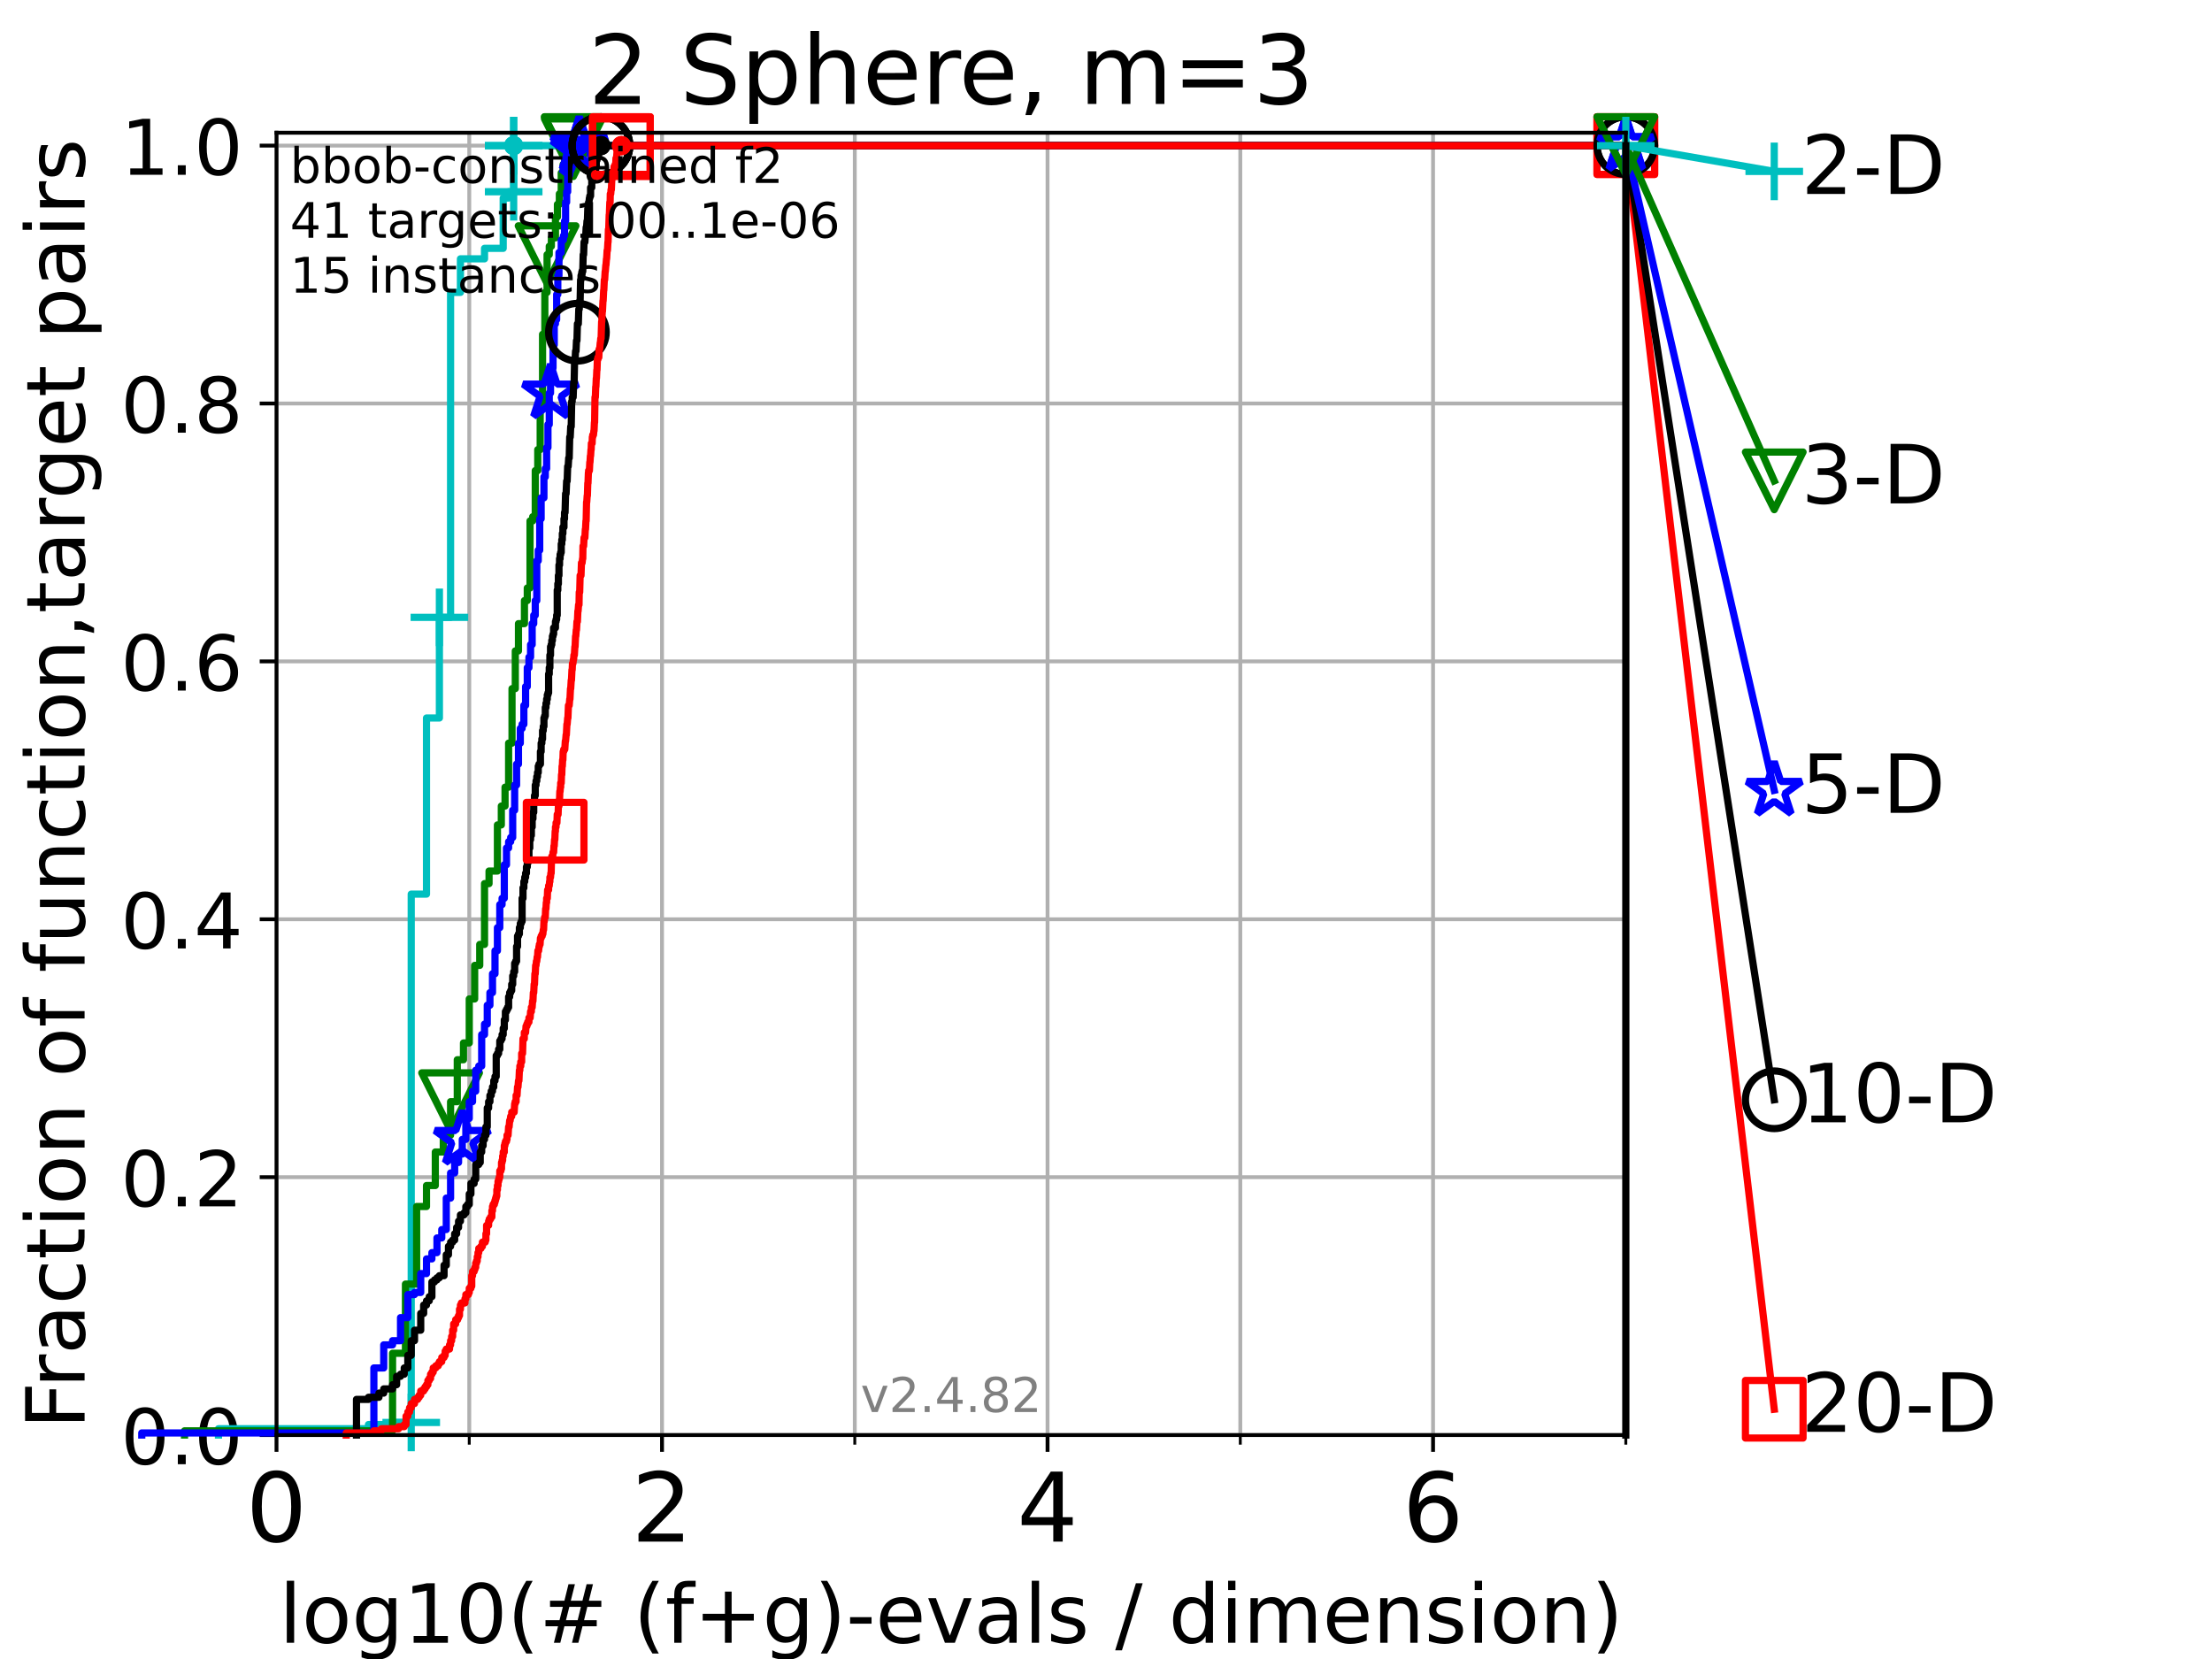 <?xml version="1.0" encoding="utf-8" standalone="no"?>
<!DOCTYPE svg PUBLIC "-//W3C//DTD SVG 1.1//EN"
  "http://www.w3.org/Graphics/SVG/1.1/DTD/svg11.dtd">
<!-- Created with matplotlib (https://matplotlib.org/) -->
<svg height="345.6pt" version="1.1" viewBox="0 0 460.8 345.6" width="460.8pt" xmlns="http://www.w3.org/2000/svg" xmlns:xlink="http://www.w3.org/1999/xlink">
 <defs>
  <style type="text/css">*{stroke-linecap:butt;stroke-linejoin:round;}</style>
 </defs>
 <g id="figure_1">
  <g id="patch_1">
   <path d="M 0 345.6 
L 460.8 345.6 
L 460.8 0 
L 0 0 
z
" style="fill:#ffffff;"/>
  </g>
  <g id="axes_1">
   <g id="patch_2">
    <path d="M 57.6 298.944 
L 338.688 298.944 
L 338.688 27.648 
L 57.6 27.648 
z
" style="fill:#ffffff;"/>
   </g>
   <g id="matplotlib.axis_1">
    <g id="xtick_1">
     <g id="line2d_1">
      <path clip-path="url(#pd05d709f18)" d="M 57.6 298.944 
L 57.6 27.648 
" style="fill:none;stroke:#b0b0b0;stroke-linecap:square;stroke-width:0.8;"/>
     </g>
     <g id="line2d_2">
      <defs>
       <path d="M 0 0 
L 0 3.5 
" id="mfea4266420" style="stroke:#000000;stroke-width:0.8;"/>
      </defs>
      <g>
       <use style="stroke:#000000;stroke-width:0.8;" x="57.6" xlink:href="#mfea4266420" y="298.944"/>
      </g>
     </g>
     <g id="text_1">
      <!-- 0 -->
      <g transform="translate(51.237 321.141)scale(0.2 -0.2)">
       <defs>
        <path d="M 31.781 66.406 
Q 24.172 66.406 20.328 58.906 
Q 16.5 51.422 16.5 36.375 
Q 16.5 21.391 20.328 13.891 
Q 24.172 6.391 31.781 6.391 
Q 39.453 6.391 43.281 13.891 
Q 47.125 21.391 47.125 36.375 
Q 47.125 51.422 43.281 58.906 
Q 39.453 66.406 31.781 66.406 
z
M 31.781 74.219 
Q 44.047 74.219 50.516 64.516 
Q 56.984 54.828 56.984 36.375 
Q 56.984 17.969 50.516 8.266 
Q 44.047 -1.422 31.781 -1.422 
Q 19.531 -1.422 13.062 8.266 
Q 6.594 17.969 6.594 36.375 
Q 6.594 54.828 13.062 64.516 
Q 19.531 74.219 31.781 74.219 
z
" id="DejaVuSans-48"/>
       </defs>
       <use xlink:href="#DejaVuSans-48"/>
      </g>
     </g>
    </g>
    <g id="xtick_2">
     <g id="line2d_3">
      <path clip-path="url(#pd05d709f18)" d="M 137.911 298.944 
L 137.911 27.648 
" style="fill:none;stroke:#b0b0b0;stroke-linecap:square;stroke-width:0.8;"/>
     </g>
     <g id="line2d_4">
      <g>
       <use style="stroke:#000000;stroke-width:0.8;" x="137.911" xlink:href="#mfea4266420" y="298.944"/>
      </g>
     </g>
     <g id="text_2">
      <!-- 2 -->
      <g transform="translate(131.548 321.141)scale(0.2 -0.2)">
       <defs>
        <path d="M 19.188 8.297 
L 53.609 8.297 
L 53.609 0 
L 7.328 0 
L 7.328 8.297 
Q 12.938 14.109 22.625 23.891 
Q 32.328 33.688 34.812 36.531 
Q 39.547 41.844 41.422 45.531 
Q 43.312 49.219 43.312 52.781 
Q 43.312 58.594 39.234 62.25 
Q 35.156 65.922 28.609 65.922 
Q 23.969 65.922 18.812 64.312 
Q 13.672 62.703 7.812 59.422 
L 7.812 69.391 
Q 13.766 71.781 18.938 73 
Q 24.125 74.219 28.422 74.219 
Q 39.75 74.219 46.484 68.547 
Q 53.219 62.891 53.219 53.422 
Q 53.219 48.922 51.531 44.891 
Q 49.859 40.875 45.406 35.406 
Q 44.188 33.984 37.641 27.219 
Q 31.109 20.453 19.188 8.297 
z
" id="DejaVuSans-50"/>
       </defs>
       <use xlink:href="#DejaVuSans-50"/>
      </g>
     </g>
    </g>
    <g id="xtick_3">
     <g id="line2d_5">
      <path clip-path="url(#pd05d709f18)" d="M 218.222 298.944 
L 218.222 27.648 
" style="fill:none;stroke:#b0b0b0;stroke-linecap:square;stroke-width:0.8;"/>
     </g>
     <g id="line2d_6">
      <g>
       <use style="stroke:#000000;stroke-width:0.8;" x="218.222" xlink:href="#mfea4266420" y="298.944"/>
      </g>
     </g>
     <g id="text_3">
      <!-- 4 -->
      <g transform="translate(211.859 321.141)scale(0.2 -0.2)">
       <defs>
        <path d="M 37.797 64.312 
L 12.891 25.391 
L 37.797 25.391 
z
M 35.203 72.906 
L 47.609 72.906 
L 47.609 25.391 
L 58.016 25.391 
L 58.016 17.188 
L 47.609 17.188 
L 47.609 0 
L 37.797 0 
L 37.797 17.188 
L 4.891 17.188 
L 4.891 26.703 
z
" id="DejaVuSans-52"/>
       </defs>
       <use xlink:href="#DejaVuSans-52"/>
      </g>
     </g>
    </g>
    <g id="xtick_4">
     <g id="line2d_7">
      <path clip-path="url(#pd05d709f18)" d="M 298.533 298.944 
L 298.533 27.648 
" style="fill:none;stroke:#b0b0b0;stroke-linecap:square;stroke-width:0.8;"/>
     </g>
     <g id="line2d_8">
      <g>
       <use style="stroke:#000000;stroke-width:0.8;" x="298.533" xlink:href="#mfea4266420" y="298.944"/>
      </g>
     </g>
     <g id="text_4">
      <!-- 6 -->
      <g transform="translate(292.17 321.141)scale(0.2 -0.2)">
       <defs>
        <path d="M 33.016 40.375 
Q 26.375 40.375 22.484 35.828 
Q 18.609 31.297 18.609 23.391 
Q 18.609 15.531 22.484 10.953 
Q 26.375 6.391 33.016 6.391 
Q 39.656 6.391 43.531 10.953 
Q 47.406 15.531 47.406 23.391 
Q 47.406 31.297 43.531 35.828 
Q 39.656 40.375 33.016 40.375 
z
M 52.594 71.297 
L 52.594 62.312 
Q 48.875 64.062 45.094 64.984 
Q 41.312 65.922 37.594 65.922 
Q 27.828 65.922 22.672 59.328 
Q 17.531 52.734 16.797 39.406 
Q 19.672 43.656 24.016 45.922 
Q 28.375 48.188 33.594 48.188 
Q 44.578 48.188 50.953 41.516 
Q 57.328 34.859 57.328 23.391 
Q 57.328 12.156 50.688 5.359 
Q 44.047 -1.422 33.016 -1.422 
Q 20.359 -1.422 13.672 8.266 
Q 6.984 17.969 6.984 36.375 
Q 6.984 53.656 15.188 63.938 
Q 23.391 74.219 37.203 74.219 
Q 40.922 74.219 44.703 73.484 
Q 48.484 72.75 52.594 71.297 
z
" id="DejaVuSans-54"/>
       </defs>
       <use xlink:href="#DejaVuSans-54"/>
      </g>
     </g>
    </g>
    <g id="xtick_5">
     <g id="line2d_9">
      <path clip-path="url(#pd05d709f18)" d="M 97.755 298.944 
L 97.755 27.648 
" style="fill:none;stroke:#b0b0b0;stroke-linecap:square;stroke-width:0.8;"/>
     </g>
     <g id="line2d_10">
      <defs>
       <path d="M 0 0 
L 0 2 
" id="md2e1acb061" style="stroke:#000000;stroke-width:0.6;"/>
      </defs>
      <g>
       <use style="stroke:#000000;stroke-width:0.6;" x="97.755" xlink:href="#md2e1acb061" y="298.944"/>
      </g>
     </g>
    </g>
    <g id="xtick_6">
     <g id="line2d_11">
      <path clip-path="url(#pd05d709f18)" d="M 178.066 298.944 
L 178.066 27.648 
" style="fill:none;stroke:#b0b0b0;stroke-linecap:square;stroke-width:0.8;"/>
     </g>
     <g id="line2d_12">
      <g>
       <use style="stroke:#000000;stroke-width:0.6;" x="178.066" xlink:href="#md2e1acb061" y="298.944"/>
      </g>
     </g>
    </g>
    <g id="xtick_7">
     <g id="line2d_13">
      <path clip-path="url(#pd05d709f18)" d="M 258.377 298.944 
L 258.377 27.648 
" style="fill:none;stroke:#b0b0b0;stroke-linecap:square;stroke-width:0.8;"/>
     </g>
     <g id="line2d_14">
      <g>
       <use style="stroke:#000000;stroke-width:0.6;" x="258.377" xlink:href="#md2e1acb061" y="298.944"/>
      </g>
     </g>
    </g>
    <g id="xtick_8">
     <g id="line2d_15">
      <path clip-path="url(#pd05d709f18)" d="M 338.688 298.944 
L 338.688 27.648 
" style="fill:none;stroke:#b0b0b0;stroke-linecap:square;stroke-width:0.8;"/>
     </g>
     <g id="line2d_16">
      <g>
       <use style="stroke:#000000;stroke-width:0.6;" x="338.688" xlink:href="#md2e1acb061" y="298.944"/>
      </g>
     </g>
    </g>
    <g id="text_5">
     <!-- log10(# (f+g)-evals / dimension) -->
     <g transform="translate(58.145 342.218)scale(0.17 -0.17)">
      <defs>
       <path d="M 9.422 75.984 
L 18.406 75.984 
L 18.406 0 
L 9.422 0 
z
" id="DejaVuSans-108"/>
       <path d="M 30.609 48.391 
Q 23.391 48.391 19.188 42.75 
Q 14.984 37.109 14.984 27.297 
Q 14.984 17.484 19.156 11.844 
Q 23.344 6.203 30.609 6.203 
Q 37.797 6.203 41.984 11.859 
Q 46.188 17.531 46.188 27.297 
Q 46.188 37.016 41.984 42.703 
Q 37.797 48.391 30.609 48.391 
z
M 30.609 56 
Q 42.328 56 49.016 48.375 
Q 55.719 40.766 55.719 27.297 
Q 55.719 13.875 49.016 6.219 
Q 42.328 -1.422 30.609 -1.422 
Q 18.844 -1.422 12.172 6.219 
Q 5.516 13.875 5.516 27.297 
Q 5.516 40.766 12.172 48.375 
Q 18.844 56 30.609 56 
z
" id="DejaVuSans-111"/>
       <path d="M 45.406 27.984 
Q 45.406 37.75 41.375 43.109 
Q 37.359 48.484 30.078 48.484 
Q 22.859 48.484 18.828 43.109 
Q 14.797 37.75 14.797 27.984 
Q 14.797 18.266 18.828 12.891 
Q 22.859 7.516 30.078 7.516 
Q 37.359 7.516 41.375 12.891 
Q 45.406 18.266 45.406 27.984 
z
M 54.391 6.781 
Q 54.391 -7.172 48.188 -13.984 
Q 42 -20.797 29.203 -20.797 
Q 24.469 -20.797 20.266 -20.094 
Q 16.062 -19.391 12.109 -17.922 
L 12.109 -9.188 
Q 16.062 -11.328 19.922 -12.344 
Q 23.781 -13.375 27.781 -13.375 
Q 36.625 -13.375 41.016 -8.766 
Q 45.406 -4.156 45.406 5.172 
L 45.406 9.625 
Q 42.625 4.781 38.281 2.391 
Q 33.938 0 27.875 0 
Q 17.828 0 11.672 7.656 
Q 5.516 15.328 5.516 27.984 
Q 5.516 40.672 11.672 48.328 
Q 17.828 56 27.875 56 
Q 33.938 56 38.281 53.609 
Q 42.625 51.219 45.406 46.391 
L 45.406 54.688 
L 54.391 54.688 
z
" id="DejaVuSans-103"/>
       <path d="M 12.406 8.297 
L 28.516 8.297 
L 28.516 63.922 
L 10.984 60.406 
L 10.984 69.391 
L 28.422 72.906 
L 38.281 72.906 
L 38.281 8.297 
L 54.391 8.297 
L 54.391 0 
L 12.406 0 
z
" id="DejaVuSans-49"/>
       <path d="M 31 75.875 
Q 24.469 64.656 21.281 53.656 
Q 18.109 42.672 18.109 31.391 
Q 18.109 20.125 21.312 9.062 
Q 24.516 -2 31 -13.188 
L 23.188 -13.188 
Q 15.875 -1.703 12.234 9.375 
Q 8.594 20.453 8.594 31.391 
Q 8.594 42.281 12.203 53.312 
Q 15.828 64.359 23.188 75.875 
z
" id="DejaVuSans-40"/>
       <path d="M 51.125 44 
L 36.922 44 
L 32.812 27.688 
L 47.125 27.688 
z
M 43.797 71.781 
L 38.719 51.516 
L 52.984 51.516 
L 58.109 71.781 
L 65.922 71.781 
L 60.891 51.516 
L 76.125 51.516 
L 76.125 44 
L 58.984 44 
L 54.984 27.688 
L 70.516 27.688 
L 70.516 20.219 
L 53.078 20.219 
L 48 0 
L 40.188 0 
L 45.219 20.219 
L 30.906 20.219 
L 25.875 0 
L 18.016 0 
L 23.094 20.219 
L 7.719 20.219 
L 7.719 27.688 
L 24.906 27.688 
L 29 44 
L 13.281 44 
L 13.281 51.516 
L 30.906 51.516 
L 35.891 71.781 
z
" id="DejaVuSans-35"/>
       <path id="DejaVuSans-32"/>
       <path d="M 37.109 75.984 
L 37.109 68.5 
L 28.516 68.5 
Q 23.688 68.5 21.797 66.547 
Q 19.922 64.594 19.922 59.516 
L 19.922 54.688 
L 34.719 54.688 
L 34.719 47.703 
L 19.922 47.703 
L 19.922 0 
L 10.891 0 
L 10.891 47.703 
L 2.297 47.703 
L 2.297 54.688 
L 10.891 54.688 
L 10.891 58.5 
Q 10.891 67.625 15.141 71.797 
Q 19.391 75.984 28.609 75.984 
z
" id="DejaVuSans-102"/>
       <path d="M 46 62.703 
L 46 35.5 
L 73.188 35.5 
L 73.188 27.203 
L 46 27.203 
L 46 0 
L 37.797 0 
L 37.797 27.203 
L 10.594 27.203 
L 10.594 35.5 
L 37.797 35.5 
L 37.797 62.703 
z
" id="DejaVuSans-43"/>
       <path d="M 8.016 75.875 
L 15.828 75.875 
Q 23.141 64.359 26.781 53.312 
Q 30.422 42.281 30.422 31.391 
Q 30.422 20.453 26.781 9.375 
Q 23.141 -1.703 15.828 -13.188 
L 8.016 -13.188 
Q 14.5 -2 17.703 9.062 
Q 20.906 20.125 20.906 31.391 
Q 20.906 42.672 17.703 53.656 
Q 14.5 64.656 8.016 75.875 
z
" id="DejaVuSans-41"/>
       <path d="M 4.891 31.391 
L 31.203 31.391 
L 31.203 23.391 
L 4.891 23.391 
z
" id="DejaVuSans-45"/>
       <path d="M 56.203 29.594 
L 56.203 25.203 
L 14.891 25.203 
Q 15.484 15.922 20.484 11.062 
Q 25.484 6.203 34.422 6.203 
Q 39.594 6.203 44.453 7.469 
Q 49.312 8.734 54.109 11.281 
L 54.109 2.781 
Q 49.266 0.734 44.188 -0.344 
Q 39.109 -1.422 33.891 -1.422 
Q 20.797 -1.422 13.156 6.188 
Q 5.516 13.812 5.516 26.812 
Q 5.516 40.234 12.766 48.109 
Q 20.016 56 32.328 56 
Q 43.359 56 49.781 48.891 
Q 56.203 41.797 56.203 29.594 
z
M 47.219 32.234 
Q 47.125 39.594 43.094 43.984 
Q 39.062 48.391 32.422 48.391 
Q 24.906 48.391 20.391 44.141 
Q 15.875 39.891 15.188 32.172 
z
" id="DejaVuSans-101"/>
       <path d="M 2.984 54.688 
L 12.5 54.688 
L 29.594 8.797 
L 46.688 54.688 
L 56.203 54.688 
L 35.688 0 
L 23.484 0 
z
" id="DejaVuSans-118"/>
       <path d="M 34.281 27.484 
Q 23.391 27.484 19.188 25 
Q 14.984 22.516 14.984 16.5 
Q 14.984 11.719 18.141 8.906 
Q 21.297 6.109 26.703 6.109 
Q 34.188 6.109 38.703 11.406 
Q 43.219 16.703 43.219 25.484 
L 43.219 27.484 
z
M 52.203 31.203 
L 52.203 0 
L 43.219 0 
L 43.219 8.297 
Q 40.141 3.328 35.547 0.953 
Q 30.953 -1.422 24.312 -1.422 
Q 15.922 -1.422 10.953 3.297 
Q 6 8.016 6 15.922 
Q 6 25.141 12.172 29.828 
Q 18.359 34.516 30.609 34.516 
L 43.219 34.516 
L 43.219 35.406 
Q 43.219 41.609 39.141 45 
Q 35.062 48.391 27.688 48.391 
Q 23 48.391 18.547 47.266 
Q 14.109 46.141 10.016 43.891 
L 10.016 52.203 
Q 14.938 54.109 19.578 55.047 
Q 24.219 56 28.609 56 
Q 40.484 56 46.344 49.844 
Q 52.203 43.703 52.203 31.203 
z
" id="DejaVuSans-97"/>
       <path d="M 44.281 53.078 
L 44.281 44.578 
Q 40.484 46.531 36.375 47.5 
Q 32.281 48.484 27.875 48.484 
Q 21.188 48.484 17.844 46.438 
Q 14.5 44.391 14.5 40.281 
Q 14.5 37.156 16.891 35.375 
Q 19.281 33.594 26.516 31.984 
L 29.594 31.297 
Q 39.156 29.25 43.188 25.516 
Q 47.219 21.781 47.219 15.094 
Q 47.219 7.469 41.188 3.016 
Q 35.156 -1.422 24.609 -1.422 
Q 20.219 -1.422 15.453 -0.562 
Q 10.688 0.297 5.422 2 
L 5.422 11.281 
Q 10.406 8.688 15.234 7.391 
Q 20.062 6.109 24.812 6.109 
Q 31.156 6.109 34.562 8.281 
Q 37.984 10.453 37.984 14.406 
Q 37.984 18.062 35.516 20.016 
Q 33.062 21.969 24.703 23.781 
L 21.578 24.516 
Q 13.234 26.266 9.516 29.906 
Q 5.812 33.547 5.812 39.891 
Q 5.812 47.609 11.281 51.797 
Q 16.75 56 26.812 56 
Q 31.781 56 36.172 55.266 
Q 40.578 54.547 44.281 53.078 
z
" id="DejaVuSans-115"/>
       <path d="M 25.391 72.906 
L 33.688 72.906 
L 8.297 -9.281 
L 0 -9.281 
z
" id="DejaVuSans-47"/>
       <path d="M 45.406 46.391 
L 45.406 75.984 
L 54.391 75.984 
L 54.391 0 
L 45.406 0 
L 45.406 8.203 
Q 42.578 3.328 38.25 0.953 
Q 33.938 -1.422 27.875 -1.422 
Q 17.969 -1.422 11.734 6.484 
Q 5.516 14.406 5.516 27.297 
Q 5.516 40.188 11.734 48.094 
Q 17.969 56 27.875 56 
Q 33.938 56 38.25 53.625 
Q 42.578 51.266 45.406 46.391 
z
M 14.797 27.297 
Q 14.797 17.391 18.875 11.75 
Q 22.953 6.109 30.078 6.109 
Q 37.203 6.109 41.297 11.75 
Q 45.406 17.391 45.406 27.297 
Q 45.406 37.203 41.297 42.844 
Q 37.203 48.484 30.078 48.484 
Q 22.953 48.484 18.875 42.844 
Q 14.797 37.203 14.797 27.297 
z
" id="DejaVuSans-100"/>
       <path d="M 9.422 54.688 
L 18.406 54.688 
L 18.406 0 
L 9.422 0 
z
M 9.422 75.984 
L 18.406 75.984 
L 18.406 64.594 
L 9.422 64.594 
z
" id="DejaVuSans-105"/>
       <path d="M 52 44.188 
Q 55.375 50.25 60.062 53.125 
Q 64.75 56 71.094 56 
Q 79.641 56 84.281 50.016 
Q 88.922 44.047 88.922 33.016 
L 88.922 0 
L 79.891 0 
L 79.891 32.719 
Q 79.891 40.578 77.094 44.375 
Q 74.312 48.188 68.609 48.188 
Q 61.625 48.188 57.562 43.547 
Q 53.516 38.922 53.516 30.906 
L 53.516 0 
L 44.484 0 
L 44.484 32.719 
Q 44.484 40.625 41.703 44.406 
Q 38.922 48.188 33.109 48.188 
Q 26.219 48.188 22.156 43.531 
Q 18.109 38.875 18.109 30.906 
L 18.109 0 
L 9.078 0 
L 9.078 54.688 
L 18.109 54.688 
L 18.109 46.188 
Q 21.188 51.219 25.484 53.609 
Q 29.781 56 35.688 56 
Q 41.656 56 45.828 52.969 
Q 50 49.953 52 44.188 
z
" id="DejaVuSans-109"/>
       <path d="M 54.891 33.016 
L 54.891 0 
L 45.906 0 
L 45.906 32.719 
Q 45.906 40.484 42.875 44.328 
Q 39.844 48.188 33.797 48.188 
Q 26.516 48.188 22.312 43.547 
Q 18.109 38.922 18.109 30.906 
L 18.109 0 
L 9.078 0 
L 9.078 54.688 
L 18.109 54.688 
L 18.109 46.188 
Q 21.344 51.125 25.703 53.562 
Q 30.078 56 35.797 56 
Q 45.219 56 50.047 50.172 
Q 54.891 44.344 54.891 33.016 
z
" id="DejaVuSans-110"/>
      </defs>
      <use xlink:href="#DejaVuSans-108"/>
      <use x="27.783" xlink:href="#DejaVuSans-111"/>
      <use x="88.965" xlink:href="#DejaVuSans-103"/>
      <use x="152.441" xlink:href="#DejaVuSans-49"/>
      <use x="216.064" xlink:href="#DejaVuSans-48"/>
      <use x="279.688" xlink:href="#DejaVuSans-40"/>
      <use x="318.701" xlink:href="#DejaVuSans-35"/>
      <use x="402.49" xlink:href="#DejaVuSans-32"/>
      <use x="434.277" xlink:href="#DejaVuSans-40"/>
      <use x="473.291" xlink:href="#DejaVuSans-102"/>
      <use x="508.496" xlink:href="#DejaVuSans-43"/>
      <use x="592.285" xlink:href="#DejaVuSans-103"/>
      <use x="655.762" xlink:href="#DejaVuSans-41"/>
      <use x="694.775" xlink:href="#DejaVuSans-45"/>
      <use x="730.859" xlink:href="#DejaVuSans-101"/>
      <use x="792.383" xlink:href="#DejaVuSans-118"/>
      <use x="851.562" xlink:href="#DejaVuSans-97"/>
      <use x="912.842" xlink:href="#DejaVuSans-108"/>
      <use x="940.625" xlink:href="#DejaVuSans-115"/>
      <use x="992.725" xlink:href="#DejaVuSans-32"/>
      <use x="1024.512" xlink:href="#DejaVuSans-47"/>
      <use x="1058.203" xlink:href="#DejaVuSans-32"/>
      <use x="1089.99" xlink:href="#DejaVuSans-100"/>
      <use x="1153.467" xlink:href="#DejaVuSans-105"/>
      <use x="1181.25" xlink:href="#DejaVuSans-109"/>
      <use x="1278.662" xlink:href="#DejaVuSans-101"/>
      <use x="1340.186" xlink:href="#DejaVuSans-110"/>
      <use x="1403.564" xlink:href="#DejaVuSans-115"/>
      <use x="1455.664" xlink:href="#DejaVuSans-105"/>
      <use x="1483.447" xlink:href="#DejaVuSans-111"/>
      <use x="1544.629" xlink:href="#DejaVuSans-110"/>
      <use x="1608.008" xlink:href="#DejaVuSans-41"/>
     </g>
    </g>
   </g>
   <g id="matplotlib.axis_2">
    <g id="ytick_1">
     <g id="line2d_17">
      <path clip-path="url(#pd05d709f18)" d="M 57.6 298.944 
L 338.688 298.944 
" style="fill:none;stroke:#b0b0b0;stroke-linecap:square;stroke-width:0.8;"/>
     </g>
     <g id="line2d_18">
      <defs>
       <path d="M 0 0 
L -3.5 0 
" id="mc2f984911e" style="stroke:#000000;stroke-width:0.8;"/>
      </defs>
      <g>
       <use style="stroke:#000000;stroke-width:0.8;" x="57.6" xlink:href="#mc2f984911e" y="298.944"/>
      </g>
     </g>
     <g id="text_6">
      <!-- 0.0 -->
      <g transform="translate(25.155 305.023)scale(0.16 -0.16)">
       <defs>
        <path d="M 10.688 12.406 
L 21 12.406 
L 21 0 
L 10.688 0 
z
" id="DejaVuSans-46"/>
       </defs>
       <use xlink:href="#DejaVuSans-48"/>
       <use x="63.623" xlink:href="#DejaVuSans-46"/>
       <use x="95.41" xlink:href="#DejaVuSans-48"/>
      </g>
     </g>
    </g>
    <g id="ytick_2">
     <g id="line2d_19">
      <path clip-path="url(#pd05d709f18)" d="M 57.6 245.222 
L 338.688 245.222 
" style="fill:none;stroke:#b0b0b0;stroke-linecap:square;stroke-width:0.8;"/>
     </g>
     <g id="line2d_20">
      <g>
       <use style="stroke:#000000;stroke-width:0.8;" x="57.6" xlink:href="#mc2f984911e" y="245.222"/>
      </g>
     </g>
     <g id="text_7">
      <!-- 0.2 -->
      <g transform="translate(25.155 251.301)scale(0.16 -0.16)">
       <use xlink:href="#DejaVuSans-48"/>
       <use x="63.623" xlink:href="#DejaVuSans-46"/>
       <use x="95.41" xlink:href="#DejaVuSans-50"/>
      </g>
     </g>
    </g>
    <g id="ytick_3">
     <g id="line2d_21">
      <path clip-path="url(#pd05d709f18)" d="M 57.6 191.5 
L 338.688 191.5 
" style="fill:none;stroke:#b0b0b0;stroke-linecap:square;stroke-width:0.8;"/>
     </g>
     <g id="line2d_22">
      <g>
       <use style="stroke:#000000;stroke-width:0.8;" x="57.6" xlink:href="#mc2f984911e" y="191.5"/>
      </g>
     </g>
     <g id="text_8">
      <!-- 0.4 -->
      <g transform="translate(25.155 197.579)scale(0.16 -0.16)">
       <use xlink:href="#DejaVuSans-48"/>
       <use x="63.623" xlink:href="#DejaVuSans-46"/>
       <use x="95.41" xlink:href="#DejaVuSans-52"/>
      </g>
     </g>
    </g>
    <g id="ytick_4">
     <g id="line2d_23">
      <path clip-path="url(#pd05d709f18)" d="M 57.6 137.778 
L 338.688 137.778 
" style="fill:none;stroke:#b0b0b0;stroke-linecap:square;stroke-width:0.8;"/>
     </g>
     <g id="line2d_24">
      <g>
       <use style="stroke:#000000;stroke-width:0.8;" x="57.6" xlink:href="#mc2f984911e" y="137.778"/>
      </g>
     </g>
     <g id="text_9">
      <!-- 0.6 -->
      <g transform="translate(25.155 143.857)scale(0.16 -0.16)">
       <use xlink:href="#DejaVuSans-48"/>
       <use x="63.623" xlink:href="#DejaVuSans-46"/>
       <use x="95.41" xlink:href="#DejaVuSans-54"/>
      </g>
     </g>
    </g>
    <g id="ytick_5">
     <g id="line2d_25">
      <path clip-path="url(#pd05d709f18)" d="M 57.6 84.056 
L 338.688 84.056 
" style="fill:none;stroke:#b0b0b0;stroke-linecap:square;stroke-width:0.8;"/>
     </g>
     <g id="line2d_26">
      <g>
       <use style="stroke:#000000;stroke-width:0.8;" x="57.6" xlink:href="#mc2f984911e" y="84.056"/>
      </g>
     </g>
     <g id="text_10">
      <!-- 0.8 -->
      <g transform="translate(25.155 90.135)scale(0.16 -0.16)">
       <defs>
        <path d="M 31.781 34.625 
Q 24.75 34.625 20.719 30.859 
Q 16.703 27.094 16.703 20.516 
Q 16.703 13.922 20.719 10.156 
Q 24.75 6.391 31.781 6.391 
Q 38.812 6.391 42.859 10.172 
Q 46.922 13.969 46.922 20.516 
Q 46.922 27.094 42.891 30.859 
Q 38.875 34.625 31.781 34.625 
z
M 21.922 38.812 
Q 15.578 40.375 12.031 44.719 
Q 8.5 49.078 8.5 55.328 
Q 8.5 64.062 14.719 69.141 
Q 20.953 74.219 31.781 74.219 
Q 42.672 74.219 48.875 69.141 
Q 55.078 64.062 55.078 55.328 
Q 55.078 49.078 51.531 44.719 
Q 48 40.375 41.703 38.812 
Q 48.828 37.156 52.797 32.312 
Q 56.781 27.484 56.781 20.516 
Q 56.781 9.906 50.312 4.234 
Q 43.844 -1.422 31.781 -1.422 
Q 19.734 -1.422 13.25 4.234 
Q 6.781 9.906 6.781 20.516 
Q 6.781 27.484 10.781 32.312 
Q 14.797 37.156 21.922 38.812 
z
M 18.312 54.391 
Q 18.312 48.734 21.844 45.562 
Q 25.391 42.391 31.781 42.391 
Q 38.141 42.391 41.719 45.562 
Q 45.312 48.734 45.312 54.391 
Q 45.312 60.062 41.719 63.234 
Q 38.141 66.406 31.781 66.406 
Q 25.391 66.406 21.844 63.234 
Q 18.312 60.062 18.312 54.391 
z
" id="DejaVuSans-56"/>
       </defs>
       <use xlink:href="#DejaVuSans-48"/>
       <use x="63.623" xlink:href="#DejaVuSans-46"/>
       <use x="95.41" xlink:href="#DejaVuSans-56"/>
      </g>
     </g>
    </g>
    <g id="ytick_6">
     <g id="line2d_27">
      <path clip-path="url(#pd05d709f18)" d="M 57.6 30.334 
L 338.688 30.334 
" style="fill:none;stroke:#b0b0b0;stroke-linecap:square;stroke-width:0.8;"/>
     </g>
     <g id="line2d_28">
      <g>
       <use style="stroke:#000000;stroke-width:0.8;" x="57.6" xlink:href="#mc2f984911e" y="30.334"/>
      </g>
     </g>
     <g id="text_11">
      <!-- 1.0 -->
      <g transform="translate(25.155 36.413)scale(0.16 -0.16)">
       <use xlink:href="#DejaVuSans-49"/>
       <use x="63.623" xlink:href="#DejaVuSans-46"/>
       <use x="95.41" xlink:href="#DejaVuSans-48"/>
      </g>
     </g>
    </g>
    <g id="text_12">
     <!-- Fraction of function,target pairs -->
     <g transform="translate(17.62 297.681)rotate(-90)scale(0.17 -0.17)">
      <defs>
       <path d="M 9.812 72.906 
L 51.703 72.906 
L 51.703 64.594 
L 19.672 64.594 
L 19.672 43.109 
L 48.578 43.109 
L 48.578 34.812 
L 19.672 34.812 
L 19.672 0 
L 9.812 0 
z
" id="DejaVuSans-70"/>
       <path d="M 41.109 46.297 
Q 39.594 47.172 37.812 47.578 
Q 36.031 48 33.891 48 
Q 26.266 48 22.188 43.047 
Q 18.109 38.094 18.109 28.812 
L 18.109 0 
L 9.078 0 
L 9.078 54.688 
L 18.109 54.688 
L 18.109 46.188 
Q 20.953 51.172 25.484 53.578 
Q 30.031 56 36.531 56 
Q 37.453 56 38.578 55.875 
Q 39.703 55.766 41.062 55.516 
z
" id="DejaVuSans-114"/>
       <path d="M 48.781 52.594 
L 48.781 44.188 
Q 44.969 46.297 41.141 47.344 
Q 37.312 48.391 33.406 48.391 
Q 24.656 48.391 19.812 42.844 
Q 14.984 37.312 14.984 27.297 
Q 14.984 17.281 19.812 11.734 
Q 24.656 6.203 33.406 6.203 
Q 37.312 6.203 41.141 7.25 
Q 44.969 8.297 48.781 10.406 
L 48.781 2.094 
Q 45.016 0.344 40.984 -0.531 
Q 36.969 -1.422 32.422 -1.422 
Q 20.062 -1.422 12.781 6.344 
Q 5.516 14.109 5.516 27.297 
Q 5.516 40.672 12.859 48.328 
Q 20.219 56 33.016 56 
Q 37.156 56 41.109 55.141 
Q 45.062 54.297 48.781 52.594 
z
" id="DejaVuSans-99"/>
       <path d="M 18.312 70.219 
L 18.312 54.688 
L 36.812 54.688 
L 36.812 47.703 
L 18.312 47.703 
L 18.312 18.016 
Q 18.312 11.328 20.141 9.422 
Q 21.969 7.516 27.594 7.516 
L 36.812 7.516 
L 36.812 0 
L 27.594 0 
Q 17.188 0 13.234 3.875 
Q 9.281 7.766 9.281 18.016 
L 9.281 47.703 
L 2.688 47.703 
L 2.688 54.688 
L 9.281 54.688 
L 9.281 70.219 
z
" id="DejaVuSans-116"/>
       <path d="M 8.5 21.578 
L 8.5 54.688 
L 17.484 54.688 
L 17.484 21.922 
Q 17.484 14.156 20.5 10.266 
Q 23.531 6.391 29.594 6.391 
Q 36.859 6.391 41.078 11.031 
Q 45.312 15.672 45.312 23.688 
L 45.312 54.688 
L 54.297 54.688 
L 54.297 0 
L 45.312 0 
L 45.312 8.406 
Q 42.047 3.422 37.719 1 
Q 33.406 -1.422 27.688 -1.422 
Q 18.266 -1.422 13.375 4.438 
Q 8.5 10.297 8.5 21.578 
z
M 31.109 56 
z
" id="DejaVuSans-117"/>
       <path d="M 11.719 12.406 
L 22.016 12.406 
L 22.016 4 
L 14.016 -11.625 
L 7.719 -11.625 
L 11.719 4 
z
" id="DejaVuSans-44"/>
       <path d="M 18.109 8.203 
L 18.109 -20.797 
L 9.078 -20.797 
L 9.078 54.688 
L 18.109 54.688 
L 18.109 46.391 
Q 20.953 51.266 25.266 53.625 
Q 29.594 56 35.594 56 
Q 45.562 56 51.781 48.094 
Q 58.016 40.188 58.016 27.297 
Q 58.016 14.406 51.781 6.484 
Q 45.562 -1.422 35.594 -1.422 
Q 29.594 -1.422 25.266 0.953 
Q 20.953 3.328 18.109 8.203 
z
M 48.688 27.297 
Q 48.688 37.203 44.609 42.844 
Q 40.531 48.484 33.406 48.484 
Q 26.266 48.484 22.188 42.844 
Q 18.109 37.203 18.109 27.297 
Q 18.109 17.391 22.188 11.75 
Q 26.266 6.109 33.406 6.109 
Q 40.531 6.109 44.609 11.75 
Q 48.688 17.391 48.688 27.297 
z
" id="DejaVuSans-112"/>
      </defs>
      <use xlink:href="#DejaVuSans-70"/>
      <use x="50.27" xlink:href="#DejaVuSans-114"/>
      <use x="91.383" xlink:href="#DejaVuSans-97"/>
      <use x="152.662" xlink:href="#DejaVuSans-99"/>
      <use x="207.643" xlink:href="#DejaVuSans-116"/>
      <use x="246.852" xlink:href="#DejaVuSans-105"/>
      <use x="274.635" xlink:href="#DejaVuSans-111"/>
      <use x="335.816" xlink:href="#DejaVuSans-110"/>
      <use x="399.195" xlink:href="#DejaVuSans-32"/>
      <use x="430.982" xlink:href="#DejaVuSans-111"/>
      <use x="492.164" xlink:href="#DejaVuSans-102"/>
      <use x="527.369" xlink:href="#DejaVuSans-32"/>
      <use x="559.156" xlink:href="#DejaVuSans-102"/>
      <use x="594.361" xlink:href="#DejaVuSans-117"/>
      <use x="657.74" xlink:href="#DejaVuSans-110"/>
      <use x="721.119" xlink:href="#DejaVuSans-99"/>
      <use x="776.1" xlink:href="#DejaVuSans-116"/>
      <use x="815.309" xlink:href="#DejaVuSans-105"/>
      <use x="843.092" xlink:href="#DejaVuSans-111"/>
      <use x="904.273" xlink:href="#DejaVuSans-110"/>
      <use x="967.652" xlink:href="#DejaVuSans-44"/>
      <use x="999.439" xlink:href="#DejaVuSans-116"/>
      <use x="1038.648" xlink:href="#DejaVuSans-97"/>
      <use x="1099.928" xlink:href="#DejaVuSans-114"/>
      <use x="1139.291" xlink:href="#DejaVuSans-103"/>
      <use x="1202.768" xlink:href="#DejaVuSans-101"/>
      <use x="1264.291" xlink:href="#DejaVuSans-116"/>
      <use x="1303.5" xlink:href="#DejaVuSans-32"/>
      <use x="1335.287" xlink:href="#DejaVuSans-112"/>
      <use x="1398.764" xlink:href="#DejaVuSans-97"/>
      <use x="1460.043" xlink:href="#DejaVuSans-105"/>
      <use x="1487.826" xlink:href="#DejaVuSans-114"/>
      <use x="1528.939" xlink:href="#DejaVuSans-115"/>
     </g>
    </g>
   </g>
   <g id="line2d_29">
    <defs>
     <path d="M 0 1.5 
C 0.398 1.5 0.779 1.342 1.061 1.061 
C 1.342 0.779 1.5 0.398 1.5 0 
C 1.5 -0.398 1.342 -0.779 1.061 -1.061 
C 0.779 -1.342 0.398 -1.5 0 -1.5 
C -0.398 -1.5 -0.779 -1.342 -1.061 -1.061 
C -1.342 -0.779 -1.5 -0.398 -1.5 0 
C -1.5 0.398 -1.342 0.779 -1.061 1.061 
C -0.779 1.342 -0.398 1.5 0 1.5 
z
" id="m091dc2a43d" style="stroke:#00bfbf;"/>
    </defs>
    <g>
     <use style="fill:#00bfbf;stroke:#00bfbf;" x="107.009" xlink:href="#m091dc2a43d" y="30.334"/>
     <use style="fill:#00bfbf;stroke:#00bfbf;" x="107.009" xlink:href="#m091dc2a43d" y="30.334"/>
    </g>
   </g>
   <g id="line2d_30">
    <path d="M 45.512 298.944 
L 45.512 297.634 
L 76.759 297.634 
L 76.759 296.76 
L 81.776 296.76 
L 81.776 296.323 
L 85.667 296.323 
L 85.667 186.259 
L 88.847 186.259 
L 88.847 149.571 
L 91.535 149.571 
L 91.535 128.606 
L 93.864 128.606 
L 93.864 60.908 
L 95.918 60.908 
L 95.918 53.919 
L 100.935 53.919 
L 100.935 51.736 
L 104.826 51.736 
L 104.826 41.253 
L 105.952 41.253 
L 105.952 39.943 
L 107.009 39.943 
L 107.009 30.334 
L 338.688 30.334 
" style="fill:none;stroke:#00bfbf;stroke-linecap:square;stroke-width:1.5;"/>
   </g>
   <g id="line2d_31">
    <defs>
     <path d="M -6 0 
L 6 0 
M 0 6 
L 0 -6 
" id="mbd9927df44" style="stroke:#00bfbf;stroke-width:1.5;"/>
    </defs>
    <g>
     <use style="fill-opacity:0;stroke:#00bfbf;stroke-width:1.5;" x="85.667" xlink:href="#mbd9927df44" y="296.323"/>
     <use style="fill-opacity:0;stroke:#00bfbf;stroke-width:1.5;" x="91.535" xlink:href="#mbd9927df44" y="128.606"/>
     <use style="fill-opacity:0;stroke:#00bfbf;stroke-width:1.5;" x="107.009" xlink:href="#mbd9927df44" y="39.943"/>
     <use style="fill-opacity:0;stroke:#00bfbf;stroke-width:1.5;" x="107.009" xlink:href="#mbd9927df44" y="30.334"/>
     <use style="fill-opacity:0;stroke:#00bfbf;stroke-width:1.5;" x="107.009" xlink:href="#mbd9927df44" y="30.334"/>
     <use style="fill-opacity:0;stroke:#00bfbf;stroke-width:1.5;" x="338.688" xlink:href="#mbd9927df44" y="30.334"/>
    </g>
   </g>
   <g id="line2d_32">
    <path style="fill:none;stroke:#00bfbf;stroke-linecap:square;stroke-width:1.5;"/>
    <g/>
   </g>
   <g id="line2d_33">
    <defs>
     <path d="M 0 1.5 
C 0.398 1.5 0.779 1.342 1.061 1.061 
C 1.342 0.779 1.5 0.398 1.5 0 
C 1.5 -0.398 1.342 -0.779 1.061 -1.061 
C 0.779 -1.342 0.398 -1.5 0 -1.5 
C -0.398 -1.5 -0.779 -1.342 -1.061 -1.061 
C -1.342 -0.779 -1.5 -0.398 -1.5 0 
C -1.5 0.398 -1.342 0.779 -1.061 1.061 
C -0.779 1.342 -0.398 1.5 0 1.5 
z
" id="m0767cf65e7" style="stroke:#008000;"/>
    </defs>
    <g>
     <use style="fill:#008000;stroke:#008000;" x="119.436" xlink:href="#m0767cf65e7" y="30.334"/>
     <use style="fill:#008000;stroke:#008000;" x="119.436" xlink:href="#m0767cf65e7" y="30.334"/>
    </g>
   </g>
   <g id="line2d_34">
    <path d="M 38.441 298.944 
L 38.441 298.07 
L 81.776 298.07 
L 81.776 281.91 
L 84.464 281.91 
L 84.464 267.497 
L 86.793 267.497 
L 86.793 251.337 
L 88.847 251.337 
L 88.847 246.969 
L 90.684 246.969 
L 90.684 239.981 
L 92.347 239.981 
L 92.347 236.487 
L 93.864 236.487 
L 93.864 229.499 
L 95.26 229.499 
L 95.26 220.763 
L 96.552 220.763 
L 96.552 217.269 
L 97.755 217.269 
L 97.755 208.097 
L 98.881 208.097 
L 98.881 201.109 
L 99.938 201.109 
L 99.938 196.741 
L 100.935 196.741 
L 100.935 184.075 
L 101.878 184.075 
L 101.878 181.454 
L 103.623 181.454 
L 103.623 171.846 
L 104.435 171.846 
L 104.435 167.915 
L 105.21 167.915 
L 105.21 163.984 
L 105.952 163.984 
L 105.952 154.812 
L 106.664 154.812 
L 106.664 143.456 
L 107.348 143.456 
L 107.348 135.594 
L 108.006 135.594 
L 108.006 129.916 
L 109.252 129.916 
L 109.252 125.112 
L 109.843 125.112 
L 109.843 122.491 
L 110.415 122.491 
L 110.415 108.515 
L 110.969 108.515 
L 110.969 107.641 
L 111.506 107.641 
L 111.506 98.033 
L 112.026 98.033 
L 112.026 93.665 
L 112.532 93.665 
L 112.532 84.056 
L 113.023 84.056 
L 113.023 69.643 
L 113.501 69.643 
L 113.501 60.908 
L 113.966 60.908 
L 113.966 53.046 
L 114.419 53.046 
L 114.419 51.299 
L 114.86 51.299 
L 114.86 49.552 
L 115.711 49.552 
L 115.711 45.184 
L 116.122 45.184 
L 116.122 42.563 
L 116.523 42.563 
L 116.523 40.38 
L 116.914 40.38 
L 116.914 36.012 
L 117.298 36.012 
L 117.298 34.265 
L 118.04 34.265 
L 118.04 32.518 
L 118.752 32.518 
L 118.752 32.081 
L 119.097 32.081 
L 119.097 30.771 
L 119.436 30.771 
L 119.436 30.334 
L 338.688 30.334 
" style="fill:none;stroke:#008000;stroke-linecap:square;stroke-width:1.5;"/>
   </g>
   <g id="line2d_35">
    <defs>
     <path d="M -0 6 
L 6 -6 
L -6 -6 
z
" id="me14b6eaf2e" style="stroke:#008000;stroke-linejoin:miter;stroke-width:1.5;"/>
    </defs>
    <g>
     <use style="fill-opacity:0;stroke:#008000;stroke-linejoin:miter;stroke-width:1.5;" x="93.864" xlink:href="#me14b6eaf2e" y="229.499"/>
     <use style="fill-opacity:0;stroke:#008000;stroke-linejoin:miter;stroke-width:1.5;" x="113.966" xlink:href="#me14b6eaf2e" y="53.046"/>
     <use style="fill-opacity:0;stroke:#008000;stroke-linejoin:miter;stroke-width:1.5;" x="119.436" xlink:href="#me14b6eaf2e" y="30.771"/>
     <use style="fill-opacity:0;stroke:#008000;stroke-linejoin:miter;stroke-width:1.5;" x="119.436" xlink:href="#me14b6eaf2e" y="30.334"/>
     <use style="fill-opacity:0;stroke:#008000;stroke-linejoin:miter;stroke-width:1.5;" x="119.436" xlink:href="#me14b6eaf2e" y="30.334"/>
     <use style="fill-opacity:0;stroke:#008000;stroke-linejoin:miter;stroke-width:1.5;" x="338.688" xlink:href="#me14b6eaf2e" y="30.334"/>
    </g>
   </g>
   <g id="line2d_36">
    <path style="fill:none;stroke:#008000;stroke-linecap:square;stroke-width:1.5;"/>
    <g/>
   </g>
   <g id="line2d_37">
    <defs>
     <path d="M 0 1.5 
C 0.398 1.5 0.779 1.342 1.061 1.061 
C 1.342 0.779 1.5 0.398 1.5 0 
C 1.5 -0.398 1.342 -0.779 1.061 -1.061 
C 0.779 -1.342 0.398 -1.5 0 -1.5 
C -0.398 -1.5 -0.779 -1.342 -1.061 -1.061 
C -1.342 -0.779 -1.5 -0.398 -1.5 0 
C -1.5 0.398 -1.342 0.779 -1.061 1.061 
C -0.779 1.342 -0.398 1.5 0 1.5 
z
" id="ma0db9bf6a2" style="stroke:#0000ff;"/>
    </defs>
    <g>
     <use style="fill:#0000ff;stroke:#0000ff;" x="120.666" xlink:href="#ma0db9bf6a2" y="30.334"/>
     <use style="fill:#0000ff;stroke:#0000ff;" x="120.666" xlink:href="#ma0db9bf6a2" y="30.334"/>
    </g>
   </g>
   <g id="line2d_38">
    <path d="M 29.533 298.944 
L 29.533 298.507 
L 77.885 298.507 
L 77.885 284.968 
L 79.939 284.968 
L 79.939 280.163 
L 81.776 280.163 
L 81.776 279.29 
L 83.438 279.29 
L 83.438 274.485 
L 84.956 274.485 
L 84.956 269.681 
L 86.351 269.681 
L 86.351 269.244 
L 87.644 269.244 
L 87.644 265.313 
L 88.847 265.313 
L 88.847 262.256 
L 89.973 262.256 
L 89.973 260.946 
L 91.03 260.946 
L 91.03 257.888 
L 92.027 257.888 
L 92.027 256.141 
L 92.969 256.141 
L 92.969 249.59 
L 93.864 249.59 
L 93.864 244.348 
L 94.715 244.348 
L 94.715 242.165 
L 95.526 242.165 
L 95.526 240.418 
L 96.301 240.418 
L 96.301 237.36 
L 97.044 237.36 
L 97.044 232.993 
L 97.755 232.993 
L 97.755 229.499 
L 98.439 229.499 
L 98.439 227.315 
L 99.098 227.315 
L 99.098 222.947 
L 99.732 222.947 
L 99.732 222.074 
L 100.344 222.074 
L 100.344 215.522 
L 100.935 215.522 
L 100.935 213.338 
L 101.507 213.338 
L 101.507 209.407 
L 102.06 209.407 
L 102.06 206.787 
L 102.597 206.787 
L 102.597 202.856 
L 103.118 202.856 
L 103.118 198.052 
L 103.623 198.052 
L 103.623 193.247 
L 104.115 193.247 
L 104.115 188.443 
L 104.592 188.443 
L 104.592 187.132 
L 105.057 187.132 
L 105.057 180.144 
L 105.51 180.144 
L 105.51 176.65 
L 105.952 176.65 
L 105.952 175.34 
L 106.383 175.34 
L 106.383 174.466 
L 106.803 174.466 
L 106.803 168.788 
L 107.213 168.788 
L 107.213 163.547 
L 107.614 163.547 
L 107.614 159.179 
L 108.006 159.179 
L 108.006 154.812 
L 108.389 154.812 
L 108.389 151.755 
L 108.764 151.755 
L 108.764 150.881 
L 109.132 150.881 
L 109.132 146.95 
L 109.491 146.95 
L 109.491 143.019 
L 109.843 143.019 
L 109.843 139.088 
L 110.189 139.088 
L 110.189 136.905 
L 110.527 136.905 
L 110.527 134.284 
L 110.86 134.284 
L 110.86 129.916 
L 111.186 129.916 
L 111.186 128.169 
L 111.506 128.169 
L 111.506 125.112 
L 111.82 125.112 
L 111.82 116.813 
L 112.128 116.813 
L 112.128 114.63 
L 112.432 114.63 
L 112.432 108.078 
L 112.73 108.078 
L 112.73 103.71 
L 113.311 103.71 
L 113.311 99.343 
L 113.595 99.343 
L 113.595 97.596 
L 113.874 97.596 
L 113.874 93.228 
L 114.148 93.228 
L 114.148 88.424 
L 114.419 88.424 
L 114.419 81.872 
L 114.685 81.872 
L 114.685 77.941 
L 114.947 77.941 
L 114.947 76.631 
L 115.206 76.631 
L 115.206 71.827 
L 115.46 71.827 
L 115.46 67.459 
L 115.711 67.459 
L 115.711 66.586 
L 115.959 66.586 
L 115.959 61.344 
L 116.203 61.344 
L 116.203 57.413 
L 116.443 57.413 
L 116.443 52.609 
L 116.914 52.609 
L 116.914 49.988 
L 117.373 49.988 
L 117.373 49.115 
L 117.598 49.115 
L 117.598 46.058 
L 117.821 46.058 
L 117.821 42.127 
L 118.04 42.127 
L 118.04 39.943 
L 118.257 39.943 
L 118.257 36.449 
L 118.682 36.449 
L 118.682 35.575 
L 118.891 35.575 
L 118.891 35.139 
L 119.097 35.139 
L 119.097 34.265 
L 119.301 34.265 
L 119.301 33.828 
L 119.503 33.828 
L 119.503 32.955 
L 119.702 32.955 
L 119.702 32.518 
L 119.899 32.518 
L 119.899 31.208 
L 120.666 31.208 
L 120.666 30.334 
L 338.688 30.334 
L 338.688 30.334 
" style="fill:none;stroke:#0000ff;stroke-linecap:square;stroke-width:1.5;"/>
   </g>
   <g id="line2d_39">
    <defs>
     <path d="M 0 -6 
L -1.347 -1.854 
L -5.706 -1.854 
L -2.18 0.708 
L -3.527 4.854 
L -0 2.292 
L 3.527 4.854 
L 2.18 0.708 
L 5.706 -1.854 
L 1.347 -1.854 
z
" id="mdc1369b2d6" style="stroke:#0000ff;stroke-linejoin:bevel;stroke-width:1.5;"/>
    </defs>
    <g>
     <use style="fill-opacity:0;stroke:#0000ff;stroke-linejoin:bevel;stroke-width:1.5;" x="96.301" xlink:href="#mdc1369b2d6" y="237.36"/>
     <use style="fill-opacity:0;stroke:#0000ff;stroke-linejoin:bevel;stroke-width:1.5;" x="114.685" xlink:href="#mdc1369b2d6" y="81.872"/>
     <use style="fill-opacity:0;stroke:#0000ff;stroke-linejoin:bevel;stroke-width:1.5;" x="120.666" xlink:href="#mdc1369b2d6" y="31.208"/>
     <use style="fill-opacity:0;stroke:#0000ff;stroke-linejoin:bevel;stroke-width:1.5;" x="120.666" xlink:href="#mdc1369b2d6" y="30.334"/>
     <use style="fill-opacity:0;stroke:#0000ff;stroke-linejoin:bevel;stroke-width:1.5;" x="120.666" xlink:href="#mdc1369b2d6" y="30.334"/>
     <use style="fill-opacity:0;stroke:#0000ff;stroke-linejoin:bevel;stroke-width:1.5;" x="338.688" xlink:href="#mdc1369b2d6" y="30.334"/>
    </g>
   </g>
   <g id="line2d_40">
    <path style="fill:none;stroke:#0000ff;stroke-linecap:square;stroke-width:1.5;"/>
    <g/>
   </g>
   <g id="line2d_41">
    <defs>
     <path d="M 0 1.5 
C 0.398 1.5 0.779 1.342 1.061 1.061 
C 1.342 0.779 1.5 0.398 1.5 0 
C 1.5 -0.398 1.342 -0.779 1.061 -1.061 
C 0.779 -1.342 0.398 -1.5 0 -1.5 
C -0.398 -1.5 -0.779 -1.342 -1.061 -1.061 
C -1.342 -0.779 -1.5 -0.398 -1.5 0 
C -1.5 0.398 -1.342 0.779 -1.061 1.061 
C -0.779 1.342 -0.398 1.5 0 1.5 
z
" id="mad2106c1ee" style="stroke:#000000;"/>
    </defs>
    <g>
     <use style="stroke:#000000;" x="125.183" xlink:href="#mad2106c1ee" y="30.334"/>
     <use style="stroke:#000000;" x="125.183" xlink:href="#mad2106c1ee" y="30.334"/>
    </g>
   </g>
   <g id="line2d_42">
    <path d="M 74.263 298.944 
L 74.263 291.519 
L 76.759 291.519 
L 76.759 291.082 
L 78.942 291.082 
L 78.942 290.209 
L 79.939 290.209 
L 79.939 289.335 
L 81.776 289.335 
L 81.776 288.462 
L 82.627 288.462 
L 82.627 286.715 
L 83.438 286.715 
L 83.438 286.278 
L 84.213 286.278 
L 84.213 284.968 
L 84.956 284.968 
L 84.956 282.347 
L 85.667 282.347 
L 85.667 279.29 
L 86.351 279.29 
L 86.351 277.106 
L 87.644 277.106 
L 87.644 273.612 
L 88.256 273.612 
L 88.256 271.865 
L 88.847 271.865 
L 88.847 270.991 
L 89.419 270.991 
L 89.419 270.118 
L 89.973 270.118 
L 89.973 267.06 
L 90.509 267.06 
L 90.509 266.623 
L 91.03 266.623 
L 91.03 266.187 
L 91.535 266.187 
L 91.535 265.75 
L 92.504 265.75 
L 92.504 263.566 
L 92.969 263.566 
L 92.969 261.382 
L 93.422 261.382 
L 93.422 259.635 
L 93.864 259.635 
L 93.864 258.762 
L 94.295 258.762 
L 94.295 258.325 
L 94.715 258.325 
L 94.715 257.015 
L 95.125 257.015 
L 95.125 255.704 
L 95.526 255.704 
L 95.526 254.394 
L 95.918 254.394 
L 95.918 253.084 
L 96.676 253.084 
L 96.676 252.647 
L 97.044 252.647 
L 97.044 251.337 
L 97.403 251.337 
L 97.403 250.9 
L 97.755 250.9 
L 97.755 248.716 
L 98.101 248.716 
L 98.101 246.532 
L 98.772 246.532 
L 98.772 245.659 
L 99.098 245.659 
L 99.098 242.601 
L 99.732 242.601 
L 99.732 242.165 
L 100.04 242.165 
L 100.04 239.981 
L 100.344 239.981 
L 100.344 238.671 
L 100.642 238.671 
L 100.642 237.36 
L 100.935 237.36 
L 100.935 236.487 
L 101.223 236.487 
L 101.223 234.74 
L 101.507 234.74 
L 101.507 230.809 
L 101.786 230.809 
L 101.786 229.499 
L 102.06 229.499 
L 102.06 228.188 
L 102.331 228.188 
L 102.331 227.315 
L 102.597 227.315 
L 102.597 226.441 
L 102.859 226.441 
L 102.859 225.131 
L 103.118 225.131 
L 103.118 224.257 
L 103.372 224.257 
L 103.372 219.89 
L 103.623 219.89 
L 103.623 219.453 
L 103.871 219.453 
L 103.871 218.579 
L 104.115 218.579 
L 104.115 216.832 
L 104.355 216.832 
L 104.355 216.396 
L 104.592 216.396 
L 104.592 215.522 
L 104.826 215.522 
L 104.826 214.212 
L 105.057 214.212 
L 105.057 212.465 
L 105.285 212.465 
L 105.285 210.718 
L 105.51 210.718 
L 105.51 210.281 
L 105.733 210.281 
L 105.733 209.844 
L 105.952 209.844 
L 105.952 207.66 
L 106.169 207.66 
L 106.169 206.787 
L 106.383 206.787 
L 106.383 206.35 
L 106.594 206.35 
L 106.594 205.04 
L 106.803 205.04 
L 106.803 203.293 
L 107.009 203.293 
L 107.009 202.419 
L 107.213 202.419 
L 107.213 200.672 
L 107.415 200.672 
L 107.415 200.235 
L 107.614 200.235 
L 107.614 197.178 
L 107.811 197.178 
L 107.811 194.994 
L 108.006 194.994 
L 108.006 194.557 
L 108.199 194.557 
L 108.199 193.247 
L 108.389 193.247 
L 108.389 192.374 
L 108.578 192.374 
L 108.578 191.937 
L 108.764 191.937 
L 108.764 187.132 
L 108.949 187.132 
L 108.949 184.949 
L 109.132 184.949 
L 109.132 183.638 
L 109.312 183.638 
L 109.312 182.765 
L 109.491 182.765 
L 109.491 181.891 
L 109.668 181.891 
L 109.668 180.581 
L 109.843 180.581 
L 109.843 179.707 
L 110.017 179.707 
L 110.017 178.397 
L 110.189 178.397 
L 110.189 176.65 
L 110.359 176.65 
L 110.359 174.903 
L 110.527 174.903 
L 110.527 174.029 
L 110.694 174.029 
L 110.694 172.282 
L 110.86 172.282 
L 110.86 170.535 
L 111.023 170.535 
L 111.023 169.225 
L 111.186 169.225 
L 111.186 167.041 
L 111.346 167.041 
L 111.346 165.731 
L 111.506 165.731 
L 111.506 163.547 
L 111.663 163.547 
L 111.663 162.674 
L 111.82 162.674 
L 111.82 161.8 
L 111.975 161.8 
L 111.975 160.927 
L 112.128 160.927 
L 112.128 159.616 
L 112.281 159.616 
L 112.281 159.179 
L 112.581 159.179 
L 112.581 156.559 
L 112.73 156.559 
L 112.73 154.812 
L 112.877 154.812 
L 112.877 153.938 
L 113.023 153.938 
L 113.023 152.191 
L 113.168 152.191 
L 113.168 151.318 
L 113.311 151.318 
L 113.311 149.571 
L 113.454 149.571 
L 113.454 149.134 
L 113.595 149.134 
L 113.595 147.387 
L 113.735 147.387 
L 113.735 146.513 
L 113.874 146.513 
L 113.874 145.64 
L 114.012 145.64 
L 114.012 144.766 
L 114.148 144.766 
L 114.148 144.33 
L 114.284 144.33 
L 114.284 140.399 
L 114.419 140.399 
L 114.419 139.088 
L 114.552 139.088 
L 114.552 136.468 
L 114.685 136.468 
L 114.685 134.721 
L 114.817 134.721 
L 114.817 134.284 
L 114.947 134.284 
L 114.947 133.41 
L 115.077 133.41 
L 115.077 132.537 
L 115.206 132.537 
L 115.206 132.1 
L 115.333 132.1 
L 115.333 130.79 
L 115.711 130.79 
L 115.711 129.48 
L 115.835 129.48 
L 115.835 129.043 
L 115.959 129.043 
L 115.959 128.169 
L 116.081 128.169 
L 116.081 122.928 
L 116.203 122.928 
L 116.203 121.618 
L 116.323 121.618 
L 116.323 119.871 
L 116.443 119.871 
L 116.443 117.687 
L 116.562 117.687 
L 116.562 116.377 
L 116.68 116.377 
L 116.68 115.503 
L 116.798 115.503 
L 116.798 115.066 
L 116.914 115.066 
L 116.914 113.319 
L 117.03 113.319 
L 117.03 112.446 
L 117.145 112.446 
L 117.145 111.135 
L 117.26 111.135 
L 117.26 109.825 
L 117.486 109.825 
L 117.486 108.078 
L 117.598 108.078 
L 117.598 106.768 
L 117.71 106.768 
L 117.821 102.837 
L 117.931 102.837 
L 118.04 100.216 
L 118.149 100.216 
L 118.257 97.159 
L 118.364 97.159 
L 118.471 95.412 
L 118.577 95.412 
L 118.682 91.044 
L 118.787 91.044 
L 118.891 88.86 
L 118.994 88.86 
L 119.097 83.619 
L 119.199 83.619 
L 119.199 82.746 
L 119.402 82.746 
L 119.503 79.688 
L 119.603 79.688 
L 119.702 74.884 
L 119.801 74.884 
L 119.899 73.137 
L 119.997 73.137 
L 120.094 70.953 
L 120.191 70.953 
L 120.287 67.459 
L 120.477 67.459 
L 120.572 64.402 
L 120.666 64.402 
L 120.759 62.655 
L 120.852 62.655 
L 120.945 58.287 
L 121.037 58.287 
L 121.037 57.413 
L 121.219 57.413 
L 121.31 56.54 
L 121.4 56.54 
L 121.49 53.046 
L 121.579 53.046 
L 121.668 50.425 
L 121.844 50.425 
L 121.931 49.115 
L 122.018 49.115 
L 122.105 47.368 
L 122.191 47.368 
L 122.277 46.058 
L 122.362 46.058 
L 122.447 43.437 
L 122.531 43.437 
L 122.615 42.127 
L 122.699 42.127 
L 122.782 41.253 
L 122.865 41.253 
L 122.865 40.816 
L 123.03 40.816 
L 123.03 39.069 
L 123.274 39.069 
L 123.274 37.759 
L 123.434 37.759 
L 123.514 36.449 
L 123.594 36.449 
L 123.594 36.012 
L 123.751 36.012 
L 123.751 35.575 
L 124.063 35.575 
L 124.063 34.702 
L 124.216 34.702 
L 124.216 33.391 
L 124.369 33.391 
L 124.369 32.955 
L 124.52 32.955 
L 124.52 32.518 
L 124.669 32.518 
L 124.744 31.644 
L 124.818 31.644 
L 124.818 31.208 
L 125.183 31.208 
L 125.183 30.334 
L 338.688 30.334 
L 338.688 30.334 
" style="fill:none;stroke:#000000;stroke-linecap:square;stroke-width:1.5;"/>
   </g>
   <g id="line2d_43">
    <defs>
     <path d="M 0 6 
C 1.591 6 3.117 5.368 4.243 4.243 
C 5.368 3.117 6 1.591 6 0 
C 6 -1.591 5.368 -3.117 4.243 -4.243 
C 3.117 -5.368 1.591 -6 0 -6 
C -1.591 -6 -3.117 -5.368 -4.243 -4.243 
C -5.368 -3.117 -6 -1.591 -6 0 
C -6 1.591 -5.368 3.117 -4.243 4.243 
C -3.117 5.368 -1.591 6 0 6 
z
" id="m1546f8a915" style="stroke:#000000;stroke-width:1.5;"/>
    </defs>
    <g>
     <use style="fill-opacity:0;stroke:#000000;stroke-width:1.5;" x="120.287" xlink:href="#m1546f8a915" y="69.206"/>
     <use style="fill-opacity:0;stroke:#000000;stroke-width:1.5;" x="125.183" xlink:href="#m1546f8a915" y="30.334"/>
     <use style="fill-opacity:0;stroke:#000000;stroke-width:1.5;" x="125.183" xlink:href="#m1546f8a915" y="30.334"/>
     <use style="fill-opacity:0;stroke:#000000;stroke-width:1.5;" x="125.183" xlink:href="#m1546f8a915" y="30.334"/>
     <use style="fill-opacity:0;stroke:#000000;stroke-width:1.5;" x="338.688" xlink:href="#m1546f8a915" y="30.334"/>
    </g>
   </g>
   <g id="line2d_44">
    <path style="fill:none;stroke:#000000;stroke-linecap:square;stroke-width:1.5;"/>
    <g/>
   </g>
   <g id="line2d_45">
    <defs>
     <path d="M 0 1.5 
C 0.398 1.5 0.779 1.342 1.061 1.061 
C 1.342 0.779 1.5 0.398 1.5 0 
C 1.5 -0.398 1.342 -0.779 1.061 -1.061 
C 0.779 -1.342 0.398 -1.5 0 -1.5 
C -0.398 -1.5 -0.779 -1.342 -1.061 -1.061 
C -1.342 -0.779 -1.5 -0.398 -1.5 0 
C -1.5 0.398 -1.342 0.779 -1.061 1.061 
C -0.779 1.342 -0.398 1.5 0 1.5 
z
" id="m44570e82c8" style="stroke:#ff0000;"/>
    </defs>
    <g>
     <use style="fill:#ff0000;stroke:#ff0000;" x="129.461" xlink:href="#m44570e82c8" y="30.334"/>
     <use style="fill:#ff0000;stroke:#ff0000;" x="129.461" xlink:href="#m44570e82c8" y="30.334"/>
    </g>
   </g>
   <g id="line2d_46">
    <path d="M 72.125 298.944 
L 72.125 298.507 
L 77.885 298.507 
L 77.885 298.07 
L 79.447 298.07 
L 79.447 297.634 
L 83.037 297.634 
L 83.037 297.197 
L 84.213 297.197 
L 84.213 296.76 
L 84.588 296.76 
L 84.588 295.013 
L 84.956 295.013 
L 84.956 294.14 
L 85.315 294.14 
L 85.315 293.266 
L 85.667 293.266 
L 85.667 292.393 
L 86.351 292.393 
L 86.351 291.519 
L 87.01 291.519 
L 87.01 291.082 
L 87.33 291.082 
L 87.33 290.645 
L 87.644 290.645 
L 87.644 289.772 
L 88.256 289.772 
L 88.256 289.335 
L 88.554 289.335 
L 88.554 288.898 
L 88.847 288.898 
L 88.847 288.462 
L 89.135 288.462 
L 89.135 287.588 
L 89.419 287.588 
L 89.419 287.151 
L 89.698 287.151 
L 89.698 286.278 
L 89.973 286.278 
L 89.973 285.841 
L 90.243 285.841 
L 90.243 284.968 
L 90.771 284.968 
L 90.771 284.531 
L 91.284 284.531 
L 91.284 284.094 
L 91.535 284.094 
L 91.535 283.657 
L 92.027 283.657 
L 92.027 282.784 
L 92.504 282.784 
L 92.504 282.347 
L 92.738 282.347 
L 92.738 281.473 
L 92.969 281.473 
L 92.969 281.037 
L 93.645 281.037 
L 93.645 280.163 
L 93.864 280.163 
L 93.864 279.29 
L 94.081 279.29 
L 94.081 278.416 
L 94.295 278.416 
L 94.295 277.106 
L 94.506 277.106 
L 94.506 275.796 
L 94.921 275.796 
L 94.921 274.922 
L 95.327 274.922 
L 95.327 274.485 
L 95.526 274.485 
L 95.526 274.048 
L 95.723 274.048 
L 95.723 272.738 
L 95.918 272.738 
L 95.918 271.865 
L 96.111 271.865 
L 96.111 271.428 
L 96.861 271.428 
L 96.861 270.554 
L 97.044 270.554 
L 97.044 269.681 
L 97.58 269.681 
L 97.58 269.244 
L 97.755 269.244 
L 97.755 268.371 
L 98.101 268.371 
L 98.101 267.934 
L 98.271 267.934 
L 98.271 265.75 
L 98.439 265.75 
L 98.439 264.876 
L 98.772 264.876 
L 98.772 264.44 
L 98.935 264.44 
L 98.935 264.003 
L 99.098 264.003 
L 99.098 263.129 
L 99.258 263.129 
L 99.258 262.693 
L 99.418 262.693 
L 99.418 261.819 
L 99.575 261.819 
L 99.575 260.946 
L 99.732 260.946 
L 99.732 260.072 
L 100.193 260.072 
L 100.193 259.635 
L 100.493 259.635 
L 100.493 258.762 
L 101.08 258.762 
L 101.08 258.325 
L 101.223 258.325 
L 101.223 257.015 
L 101.366 257.015 
L 101.366 255.268 
L 101.786 255.268 
L 101.786 254.394 
L 101.924 254.394 
L 101.924 253.957 
L 102.196 253.957 
L 102.196 253.521 
L 102.465 253.521 
L 102.465 252.21 
L 102.597 252.21 
L 102.597 251.337 
L 102.729 251.337 
L 102.729 250.9 
L 102.989 250.9 
L 102.989 250.463 
L 103.118 250.463 
L 103.118 250.026 
L 103.246 250.026 
L 103.246 249.59 
L 103.372 249.59 
L 103.372 249.153 
L 103.498 249.153 
L 103.498 247.843 
L 103.623 247.843 
L 103.623 246.969 
L 103.747 246.969 
L 103.747 246.096 
L 103.871 246.096 
L 103.871 245.659 
L 103.993 245.659 
L 103.993 245.222 
L 104.115 245.222 
L 104.115 243.912 
L 104.355 243.912 
L 104.355 243.475 
L 104.474 243.475 
L 104.474 242.165 
L 104.592 242.165 
L 104.592 241.728 
L 104.71 241.728 
L 104.71 240.854 
L 104.826 240.854 
L 104.826 239.981 
L 105.057 239.981 
L 105.057 238.671 
L 105.172 238.671 
L 105.172 238.234 
L 105.285 238.234 
L 105.285 237.797 
L 105.51 237.797 
L 105.51 237.36 
L 105.622 237.36 
L 105.622 236.487 
L 105.843 236.487 
L 105.952 234.74 
L 106.061 234.74 
L 106.169 233.429 
L 106.276 233.429 
L 106.383 232.556 
L 106.594 232.556 
L 106.594 231.682 
L 107.111 231.682 
L 107.213 229.935 
L 107.314 229.935 
L 107.314 229.499 
L 107.515 229.499 
L 107.515 228.188 
L 107.713 228.188 
L 107.811 226.441 
L 107.909 226.441 
L 108.006 225.131 
L 108.103 225.131 
L 108.199 222.947 
L 108.294 222.947 
L 108.294 222.074 
L 108.484 222.074 
L 108.484 221.2 
L 108.671 221.2 
L 108.671 219.453 
L 108.857 219.453 
L 108.949 216.396 
L 109.222 216.396 
L 109.222 215.085 
L 109.491 215.085 
L 109.58 213.775 
L 109.756 213.775 
L 109.756 213.338 
L 109.93 213.338 
L 109.93 212.901 
L 110.189 212.901 
L 110.189 212.028 
L 110.443 212.028 
L 110.527 210.718 
L 110.694 210.718 
L 110.694 209.844 
L 110.86 209.844 
L 110.942 208.534 
L 111.023 208.534 
L 111.105 206.787 
L 111.186 206.787 
L 111.266 205.04 
L 111.346 205.04 
L 111.426 202.856 
L 111.506 202.856 
L 111.585 201.109 
L 111.663 201.109 
L 111.742 200.235 
L 111.82 200.235 
L 111.897 199.362 
L 111.975 199.362 
L 112.052 198.052 
L 112.205 198.052 
L 112.281 197.178 
L 112.356 197.178 
L 112.356 196.741 
L 112.507 196.741 
L 112.581 195.431 
L 112.73 195.431 
L 112.73 194.994 
L 112.95 194.994 
L 112.95 194.557 
L 113.095 194.557 
L 113.168 193.684 
L 113.24 193.684 
L 113.311 191.937 
L 113.383 191.937 
L 113.454 191.063 
L 113.595 191.063 
L 113.665 189.316 
L 113.735 189.316 
L 113.804 188.006 
L 113.874 188.006 
L 113.874 187.132 
L 114.012 187.132 
L 114.08 185.385 
L 114.284 185.385 
L 114.284 184.512 
L 114.419 184.512 
L 114.486 183.638 
L 114.552 183.638 
L 114.552 182.765 
L 114.685 182.765 
L 114.751 181.891 
L 114.817 181.891 
L 114.882 179.271 
L 114.947 179.271 
L 114.947 178.397 
L 115.141 178.397 
L 115.206 177.524 
L 115.333 177.524 
L 115.397 176.213 
L 115.46 176.213 
L 115.523 174.903 
L 115.586 174.903 
L 115.649 173.156 
L 115.711 173.156 
L 115.711 172.282 
L 115.835 172.282 
L 115.835 171.409 
L 116.02 171.409 
L 116.081 169.662 
L 116.263 169.662 
L 116.323 167.915 
L 116.443 167.915 
L 116.503 166.604 
L 116.562 166.604 
L 116.621 164.857 
L 116.68 164.857 
L 116.739 163.984 
L 116.798 163.984 
L 116.798 163.11 
L 116.914 163.11 
L 116.972 161.363 
L 117.03 161.363 
L 117.088 159.616 
L 117.145 159.616 
L 117.203 158.306 
L 117.26 158.306 
L 117.317 156.559 
L 117.43 156.559 
L 117.43 156.122 
L 117.654 156.122 
L 117.765 154.375 
L 117.821 154.375 
L 117.931 153.065 
L 117.985 153.065 
L 118.094 150.881 
L 118.149 150.881 
L 118.257 149.571 
L 118.31 149.571 
L 118.417 146.95 
L 118.577 146.95 
L 118.682 145.64 
L 118.734 145.64 
L 118.839 143.456 
L 118.891 143.456 
L 118.994 141.709 
L 119.046 141.709 
L 119.148 139.525 
L 119.199 139.525 
L 119.25 138.215 
L 119.352 138.215 
L 119.453 137.341 
L 119.503 137.341 
L 119.553 136.468 
L 119.652 136.468 
L 119.752 134.721 
L 119.801 134.721 
L 119.899 132.537 
L 119.948 132.537 
L 120.045 131.227 
L 120.094 131.227 
L 120.191 129.48 
L 120.287 129.48 
L 120.382 127.296 
L 120.43 127.296 
L 120.525 125.985 
L 120.619 125.985 
L 120.666 123.365 
L 120.759 123.365 
L 120.852 119.871 
L 121.037 119.871 
L 121.128 117.25 
L 121.265 117.25 
L 121.355 116.377 
L 121.4 116.377 
L 121.445 113.756 
L 121.579 113.756 
L 121.668 112.009 
L 121.844 112.009 
L 121.931 110.262 
L 121.975 110.262 
L 122.062 108.515 
L 122.105 108.515 
L 122.191 104.584 
L 122.234 104.584 
L 122.319 103.274 
L 122.362 103.274 
L 122.447 100.653 
L 122.489 100.653 
L 122.573 98.469 
L 122.615 98.469 
L 122.615 98.033 
L 122.782 98.033 
L 122.865 96.285 
L 122.906 96.285 
L 122.989 94.975 
L 123.03 94.975 
L 123.111 93.665 
L 123.152 93.665 
L 123.193 92.355 
L 123.354 92.355 
L 123.394 91.044 
L 123.474 91.044 
L 123.474 90.608 
L 123.633 90.608 
L 123.712 89.734 
L 123.751 89.734 
L 123.83 87.987 
L 123.869 87.987 
L 123.947 82.746 
L 124.024 82.746 
L 124.101 80.562 
L 124.14 80.562 
L 124.216 78.815 
L 124.255 78.815 
L 124.331 77.068 
L 124.369 77.068 
L 124.444 74.884 
L 124.557 74.884 
L 124.557 74.447 
L 124.744 74.447 
L 124.818 72.7 
L 124.928 72.7 
L 125.038 71.39 
L 125.075 71.39 
L 125.147 70.516 
L 125.22 70.516 
L 125.328 67.022 
L 125.363 67.022 
L 125.471 64.838 
L 125.506 64.838 
L 125.612 62.655 
L 125.648 62.655 
L 125.753 60.471 
L 125.788 60.471 
L 125.892 58.287 
L 125.962 58.287 
L 126.065 56.54 
L 126.1 56.54 
L 126.202 55.23 
L 126.236 55.23 
L 126.338 53.919 
L 126.372 53.919 
L 126.473 52.172 
L 126.54 52.172 
L 126.64 50.425 
L 126.674 50.425 
L 126.74 47.805 
L 126.806 47.805 
L 126.905 44.747 
L 126.937 44.747 
L 127.035 42.127 
L 127.1 42.127 
L 127.133 40.38 
L 127.229 40.38 
L 127.294 39.506 
L 127.358 39.506 
L 127.453 37.322 
L 127.517 37.322 
L 127.517 36.449 
L 127.643 36.449 
L 127.643 36.012 
L 127.768 36.012 
L 127.768 35.575 
L 127.892 35.575 
L 127.923 34.702 
L 128.138 34.702 
L 128.138 34.265 
L 128.26 34.265 
L 128.321 32.955 
L 128.441 32.955 
L 128.531 31.644 
L 128.856 31.644 
L 128.944 30.771 
L 129.461 30.771 
L 129.461 30.334 
L 338.688 30.334 
L 338.688 30.334 
" style="fill:none;stroke:#ff0000;stroke-linecap:square;stroke-width:1.5;"/>
   </g>
   <g id="line2d_47">
    <defs>
     <path d="M -6 6 
L 6 6 
L 6 -6 
L -6 -6 
z
" id="mf6c5927c91" style="stroke:#ff0000;stroke-linejoin:miter;stroke-width:1.5;"/>
    </defs>
    <g>
     <use style="fill-opacity:0;stroke:#ff0000;stroke-linejoin:miter;stroke-width:1.5;" x="115.649" xlink:href="#mf6c5927c91" y="173.156"/>
     <use style="fill-opacity:0;stroke:#ff0000;stroke-linejoin:miter;stroke-width:1.5;" x="129.461" xlink:href="#mf6c5927c91" y="30.771"/>
     <use style="fill-opacity:0;stroke:#ff0000;stroke-linejoin:miter;stroke-width:1.5;" x="129.461" xlink:href="#mf6c5927c91" y="30.334"/>
     <use style="fill-opacity:0;stroke:#ff0000;stroke-linejoin:miter;stroke-width:1.5;" x="129.461" xlink:href="#mf6c5927c91" y="30.334"/>
     <use style="fill-opacity:0;stroke:#ff0000;stroke-linejoin:miter;stroke-width:1.5;" x="338.688" xlink:href="#mf6c5927c91" y="30.334"/>
    </g>
   </g>
   <g id="line2d_48">
    <path style="fill:none;stroke:#ff0000;stroke-linecap:square;stroke-width:1.5;"/>
    <g/>
   </g>
   <g id="line2d_49">
    <path d="M 338.688 30.334 
L 369.608 293.572 
" style="fill:none;stroke:#ff0000;stroke-linecap:square;stroke-width:1.5;"/>
    <g>
     <use style="fill-opacity:0;stroke:#ff0000;stroke-linejoin:miter;stroke-width:1.5;" x="338.688" xlink:href="#mf6c5927c91" y="30.334"/>
     <use style="fill-opacity:0;stroke:#ff0000;stroke-linejoin:miter;stroke-width:1.5;" x="369.608" xlink:href="#mf6c5927c91" y="293.572"/>
    </g>
   </g>
   <g id="line2d_50">
    <path d="M 338.688 30.334 
L 369.608 229.105 
" style="fill:none;stroke:#000000;stroke-linecap:square;stroke-width:1.5;"/>
    <g>
     <use style="fill-opacity:0;stroke:#000000;stroke-width:1.5;" x="338.688" xlink:href="#m1546f8a915" y="30.334"/>
     <use style="fill-opacity:0;stroke:#000000;stroke-width:1.5;" x="369.608" xlink:href="#m1546f8a915" y="229.105"/>
    </g>
   </g>
   <g id="line2d_51">
    <path d="M 338.688 30.334 
L 369.608 164.639 
" style="fill:none;stroke:#0000ff;stroke-linecap:square;stroke-width:1.5;"/>
    <g>
     <use style="fill-opacity:0;stroke:#0000ff;stroke-linejoin:bevel;stroke-width:1.5;" x="338.688" xlink:href="#mdc1369b2d6" y="30.334"/>
     <use style="fill-opacity:0;stroke:#0000ff;stroke-linejoin:bevel;stroke-width:1.5;" x="369.608" xlink:href="#mdc1369b2d6" y="164.639"/>
    </g>
   </g>
   <g id="line2d_52">
    <path d="M 338.688 30.334 
L 369.608 100.173 
" style="fill:none;stroke:#008000;stroke-linecap:square;stroke-width:1.5;"/>
    <g>
     <use style="fill-opacity:0;stroke:#008000;stroke-linejoin:miter;stroke-width:1.5;" x="338.688" xlink:href="#me14b6eaf2e" y="30.334"/>
     <use style="fill-opacity:0;stroke:#008000;stroke-linejoin:miter;stroke-width:1.5;" x="369.608" xlink:href="#me14b6eaf2e" y="100.173"/>
    </g>
   </g>
   <g id="line2d_53">
    <path d="M 338.688 30.334 
L 369.608 35.706 
" style="fill:none;stroke:#00bfbf;stroke-linecap:square;stroke-width:1.5;"/>
    <g>
     <use style="fill-opacity:0;stroke:#00bfbf;stroke-width:1.5;" x="338.688" xlink:href="#mbd9927df44" y="30.334"/>
     <use style="fill-opacity:0;stroke:#00bfbf;stroke-width:1.5;" x="369.608" xlink:href="#mbd9927df44" y="35.706"/>
    </g>
   </g>
   <g id="line2d_54">
    <path d="M 338.688 298.944 
L 338.688 30.334 
" style="fill:none;stroke:#000000;stroke-linecap:square;stroke-width:1.5;"/>
   </g>
   <g id="patch_3">
    <path d="M 57.6 298.944 
L 57.6 27.648 
" style="fill:none;stroke:#000000;stroke-linecap:square;stroke-linejoin:miter;stroke-width:0.8;"/>
   </g>
   <g id="patch_4">
    <path d="M 338.688 298.944 
L 338.688 27.648 
" style="fill:none;stroke:#000000;stroke-linecap:square;stroke-linejoin:miter;stroke-width:0.8;"/>
   </g>
   <g id="patch_5">
    <path d="M 57.6 298.944 
L 338.688 298.944 
" style="fill:none;stroke:#000000;stroke-linecap:square;stroke-linejoin:miter;stroke-width:0.8;"/>
   </g>
   <g id="patch_6">
    <path d="M 57.6 27.648 
L 338.688 27.648 
" style="fill:none;stroke:#000000;stroke-linecap:square;stroke-linejoin:miter;stroke-width:0.8;"/>
   </g>
   <g id="text_13">
    <!-- 20-D -->
    <g transform="translate(375.229 298.263)scale(0.17 -0.17)">
     <defs>
      <path d="M 19.672 64.797 
L 19.672 8.109 
L 31.594 8.109 
Q 46.688 8.109 53.688 14.938 
Q 60.688 21.781 60.688 36.531 
Q 60.688 51.172 53.688 57.984 
Q 46.688 64.797 31.594 64.797 
z
M 9.812 72.906 
L 30.078 72.906 
Q 51.266 72.906 61.172 64.094 
Q 71.094 55.281 71.094 36.531 
Q 71.094 17.672 61.125 8.828 
Q 51.172 0 30.078 0 
L 9.812 0 
z
" id="DejaVuSans-68"/>
     </defs>
     <use xlink:href="#DejaVuSans-50"/>
     <use x="63.623" xlink:href="#DejaVuSans-48"/>
     <use x="127.246" xlink:href="#DejaVuSans-45"/>
     <use x="163.33" xlink:href="#DejaVuSans-68"/>
    </g>
   </g>
   <g id="text_14">
    <!-- 10-D -->
    <g transform="translate(375.229 233.796)scale(0.17 -0.17)">
     <use xlink:href="#DejaVuSans-49"/>
     <use x="63.623" xlink:href="#DejaVuSans-48"/>
     <use x="127.246" xlink:href="#DejaVuSans-45"/>
     <use x="163.33" xlink:href="#DejaVuSans-68"/>
    </g>
   </g>
   <g id="text_15">
    <!-- 5-D -->
    <g transform="translate(375.229 169.33)scale(0.17 -0.17)">
     <defs>
      <path d="M 10.797 72.906 
L 49.516 72.906 
L 49.516 64.594 
L 19.828 64.594 
L 19.828 46.734 
Q 21.969 47.469 24.109 47.828 
Q 26.266 48.188 28.422 48.188 
Q 40.625 48.188 47.75 41.5 
Q 54.891 34.812 54.891 23.391 
Q 54.891 11.625 47.562 5.094 
Q 40.234 -1.422 26.906 -1.422 
Q 22.312 -1.422 17.547 -0.641 
Q 12.797 0.141 7.719 1.703 
L 7.719 11.625 
Q 12.109 9.234 16.797 8.062 
Q 21.484 6.891 26.703 6.891 
Q 35.156 6.891 40.078 11.328 
Q 45.016 15.766 45.016 23.391 
Q 45.016 31 40.078 35.438 
Q 35.156 39.891 26.703 39.891 
Q 22.75 39.891 18.812 39.016 
Q 14.891 38.141 10.797 36.281 
z
" id="DejaVuSans-53"/>
     </defs>
     <use xlink:href="#DejaVuSans-53"/>
     <use x="63.623" xlink:href="#DejaVuSans-45"/>
     <use x="99.707" xlink:href="#DejaVuSans-68"/>
    </g>
   </g>
   <g id="text_16">
    <!-- 3-D -->
    <g transform="translate(375.229 104.864)scale(0.17 -0.17)">
     <defs>
      <path d="M 40.578 39.312 
Q 47.656 37.797 51.625 33 
Q 55.609 28.219 55.609 21.188 
Q 55.609 10.406 48.188 4.484 
Q 40.766 -1.422 27.094 -1.422 
Q 22.516 -1.422 17.656 -0.516 
Q 12.797 0.391 7.625 2.203 
L 7.625 11.719 
Q 11.719 9.328 16.594 8.109 
Q 21.484 6.891 26.812 6.891 
Q 36.078 6.891 40.938 10.547 
Q 45.797 14.203 45.797 21.188 
Q 45.797 27.641 41.281 31.266 
Q 36.766 34.906 28.719 34.906 
L 20.219 34.906 
L 20.219 43.016 
L 29.109 43.016 
Q 36.375 43.016 40.234 45.922 
Q 44.094 48.828 44.094 54.297 
Q 44.094 59.906 40.109 62.906 
Q 36.141 65.922 28.719 65.922 
Q 24.656 65.922 20.016 65.031 
Q 15.375 64.156 9.812 62.312 
L 9.812 71.094 
Q 15.438 72.656 20.344 73.438 
Q 25.25 74.219 29.594 74.219 
Q 40.828 74.219 47.359 69.109 
Q 53.906 64.016 53.906 55.328 
Q 53.906 49.266 50.438 45.094 
Q 46.969 40.922 40.578 39.312 
z
" id="DejaVuSans-51"/>
     </defs>
     <use xlink:href="#DejaVuSans-51"/>
     <use x="63.623" xlink:href="#DejaVuSans-45"/>
     <use x="99.707" xlink:href="#DejaVuSans-68"/>
    </g>
   </g>
   <g id="text_17">
    <!-- 2-D -->
    <g transform="translate(375.229 40.397)scale(0.17 -0.17)">
     <use xlink:href="#DejaVuSans-50"/>
     <use x="63.623" xlink:href="#DejaVuSans-45"/>
     <use x="99.707" xlink:href="#DejaVuSans-68"/>
    </g>
   </g>
   <g id="text_18">
    <!-- bbob-constrained f2 -->
    <g transform="translate(60.411 38.111)scale(0.102 -0.102)">
     <defs>
      <path d="M 48.688 27.297 
Q 48.688 37.203 44.609 42.844 
Q 40.531 48.484 33.406 48.484 
Q 26.266 48.484 22.188 42.844 
Q 18.109 37.203 18.109 27.297 
Q 18.109 17.391 22.188 11.75 
Q 26.266 6.109 33.406 6.109 
Q 40.531 6.109 44.609 11.75 
Q 48.688 17.391 48.688 27.297 
z
M 18.109 46.391 
Q 20.953 51.266 25.266 53.625 
Q 29.594 56 35.594 56 
Q 45.562 56 51.781 48.094 
Q 58.016 40.188 58.016 27.297 
Q 58.016 14.406 51.781 6.484 
Q 45.562 -1.422 35.594 -1.422 
Q 29.594 -1.422 25.266 0.953 
Q 20.953 3.328 18.109 8.203 
L 18.109 0 
L 9.078 0 
L 9.078 75.984 
L 18.109 75.984 
z
" id="DejaVuSans-98"/>
     </defs>
     <use xlink:href="#DejaVuSans-98"/>
     <use x="63.477" xlink:href="#DejaVuSans-98"/>
     <use x="126.953" xlink:href="#DejaVuSans-111"/>
     <use x="188.135" xlink:href="#DejaVuSans-98"/>
     <use x="251.611" xlink:href="#DejaVuSans-45"/>
     <use x="287.695" xlink:href="#DejaVuSans-99"/>
     <use x="342.676" xlink:href="#DejaVuSans-111"/>
     <use x="403.857" xlink:href="#DejaVuSans-110"/>
     <use x="467.236" xlink:href="#DejaVuSans-115"/>
     <use x="519.336" xlink:href="#DejaVuSans-116"/>
     <use x="558.545" xlink:href="#DejaVuSans-114"/>
     <use x="599.658" xlink:href="#DejaVuSans-97"/>
     <use x="660.938" xlink:href="#DejaVuSans-105"/>
     <use x="688.721" xlink:href="#DejaVuSans-110"/>
     <use x="752.1" xlink:href="#DejaVuSans-101"/>
     <use x="813.623" xlink:href="#DejaVuSans-100"/>
     <use x="877.1" xlink:href="#DejaVuSans-32"/>
     <use x="908.887" xlink:href="#DejaVuSans-102"/>
     <use x="944.092" xlink:href="#DejaVuSans-50"/>
    </g>
    <!-- 41 targets: 100..1e-06 -->
    <g transform="translate(60.411 49.533)scale(0.102 -0.102)">
     <defs>
      <path d="M 11.719 12.406 
L 22.016 12.406 
L 22.016 0 
L 11.719 0 
z
M 11.719 51.703 
L 22.016 51.703 
L 22.016 39.312 
L 11.719 39.312 
z
" id="DejaVuSans-58"/>
     </defs>
     <use xlink:href="#DejaVuSans-52"/>
     <use x="63.623" xlink:href="#DejaVuSans-49"/>
     <use x="127.246" xlink:href="#DejaVuSans-32"/>
     <use x="159.033" xlink:href="#DejaVuSans-116"/>
     <use x="198.242" xlink:href="#DejaVuSans-97"/>
     <use x="259.521" xlink:href="#DejaVuSans-114"/>
     <use x="298.885" xlink:href="#DejaVuSans-103"/>
     <use x="362.361" xlink:href="#DejaVuSans-101"/>
     <use x="423.885" xlink:href="#DejaVuSans-116"/>
     <use x="463.094" xlink:href="#DejaVuSans-115"/>
     <use x="515.193" xlink:href="#DejaVuSans-58"/>
     <use x="548.885" xlink:href="#DejaVuSans-32"/>
     <use x="580.672" xlink:href="#DejaVuSans-49"/>
     <use x="644.295" xlink:href="#DejaVuSans-48"/>
     <use x="707.918" xlink:href="#DejaVuSans-48"/>
     <use x="771.541" xlink:href="#DejaVuSans-46"/>
     <use x="803.328" xlink:href="#DejaVuSans-46"/>
     <use x="835.115" xlink:href="#DejaVuSans-49"/>
     <use x="898.738" xlink:href="#DejaVuSans-101"/>
     <use x="960.262" xlink:href="#DejaVuSans-45"/>
     <use x="996.346" xlink:href="#DejaVuSans-48"/>
     <use x="1059.969" xlink:href="#DejaVuSans-54"/>
    </g>
    <!-- 15 instances -->
    <g transform="translate(60.411 60.955)scale(0.102 -0.102)">
     <use xlink:href="#DejaVuSans-49"/>
     <use x="63.623" xlink:href="#DejaVuSans-53"/>
     <use x="127.246" xlink:href="#DejaVuSans-32"/>
     <use x="159.033" xlink:href="#DejaVuSans-105"/>
     <use x="186.816" xlink:href="#DejaVuSans-110"/>
     <use x="250.195" xlink:href="#DejaVuSans-115"/>
     <use x="302.295" xlink:href="#DejaVuSans-116"/>
     <use x="341.504" xlink:href="#DejaVuSans-97"/>
     <use x="402.783" xlink:href="#DejaVuSans-110"/>
     <use x="466.162" xlink:href="#DejaVuSans-99"/>
     <use x="521.143" xlink:href="#DejaVuSans-101"/>
     <use x="582.666" xlink:href="#DejaVuSans-115"/>
    </g>
   </g>
   <g id="text_19">
    <!-- v2.4.82 -->
    <g style="fill:#808080;" transform="translate(179.281 294.151)scale(0.1 -0.1)">
     <use xlink:href="#DejaVuSans-118"/>
     <use x="59.18" xlink:href="#DejaVuSans-50"/>
     <use x="122.803" xlink:href="#DejaVuSans-46"/>
     <use x="154.59" xlink:href="#DejaVuSans-52"/>
     <use x="218.213" xlink:href="#DejaVuSans-46"/>
     <use x="250" xlink:href="#DejaVuSans-56"/>
     <use x="313.623" xlink:href="#DejaVuSans-50"/>
    </g>
   </g>
   <g id="text_20">
    <!-- 2 Sphere, m=3 -->
    <g transform="translate(122.538 21.648)scale(0.2 -0.2)">
     <defs>
      <path d="M 53.516 70.516 
L 53.516 60.891 
Q 47.906 63.578 42.922 64.891 
Q 37.938 66.219 33.297 66.219 
Q 25.25 66.219 20.875 63.094 
Q 16.5 59.969 16.5 54.203 
Q 16.5 49.359 19.406 46.891 
Q 22.312 44.438 30.422 42.922 
L 36.375 41.703 
Q 47.406 39.594 52.656 34.297 
Q 57.906 29 57.906 20.125 
Q 57.906 9.516 50.797 4.047 
Q 43.703 -1.422 29.984 -1.422 
Q 24.812 -1.422 18.969 -0.25 
Q 13.141 0.922 6.891 3.219 
L 6.891 13.375 
Q 12.891 10.016 18.656 8.297 
Q 24.422 6.594 29.984 6.594 
Q 38.422 6.594 43.016 9.906 
Q 47.609 13.234 47.609 19.391 
Q 47.609 24.75 44.312 27.781 
Q 41.016 30.812 33.5 32.328 
L 27.484 33.5 
Q 16.453 35.688 11.516 40.375 
Q 6.594 45.062 6.594 53.422 
Q 6.594 63.094 13.406 68.656 
Q 20.219 74.219 32.172 74.219 
Q 37.312 74.219 42.625 73.281 
Q 47.953 72.359 53.516 70.516 
z
" id="DejaVuSans-83"/>
      <path d="M 54.891 33.016 
L 54.891 0 
L 45.906 0 
L 45.906 32.719 
Q 45.906 40.484 42.875 44.328 
Q 39.844 48.188 33.797 48.188 
Q 26.516 48.188 22.312 43.547 
Q 18.109 38.922 18.109 30.906 
L 18.109 0 
L 9.078 0 
L 9.078 75.984 
L 18.109 75.984 
L 18.109 46.188 
Q 21.344 51.125 25.703 53.562 
Q 30.078 56 35.797 56 
Q 45.219 56 50.047 50.172 
Q 54.891 44.344 54.891 33.016 
z
" id="DejaVuSans-104"/>
      <path d="M 10.594 45.406 
L 73.188 45.406 
L 73.188 37.203 
L 10.594 37.203 
z
M 10.594 25.484 
L 73.188 25.484 
L 73.188 17.188 
L 10.594 17.188 
z
" id="DejaVuSans-61"/>
     </defs>
     <use xlink:href="#DejaVuSans-50"/>
     <use x="63.623" xlink:href="#DejaVuSans-32"/>
     <use x="95.41" xlink:href="#DejaVuSans-83"/>
     <use x="158.887" xlink:href="#DejaVuSans-112"/>
     <use x="222.363" xlink:href="#DejaVuSans-104"/>
     <use x="285.742" xlink:href="#DejaVuSans-101"/>
     <use x="347.266" xlink:href="#DejaVuSans-114"/>
     <use x="386.129" xlink:href="#DejaVuSans-101"/>
     <use x="447.652" xlink:href="#DejaVuSans-44"/>
     <use x="479.439" xlink:href="#DejaVuSans-32"/>
     <use x="511.227" xlink:href="#DejaVuSans-109"/>
     <use x="608.639" xlink:href="#DejaVuSans-61"/>
     <use x="692.428" xlink:href="#DejaVuSans-51"/>
    </g>
   </g>
  </g>
 </g>
 <defs>
  <clipPath id="pd05d709f18">
   <rect height="271.296" width="281.088" x="57.6" y="27.648"/>
  </clipPath>
 </defs>
</svg>
